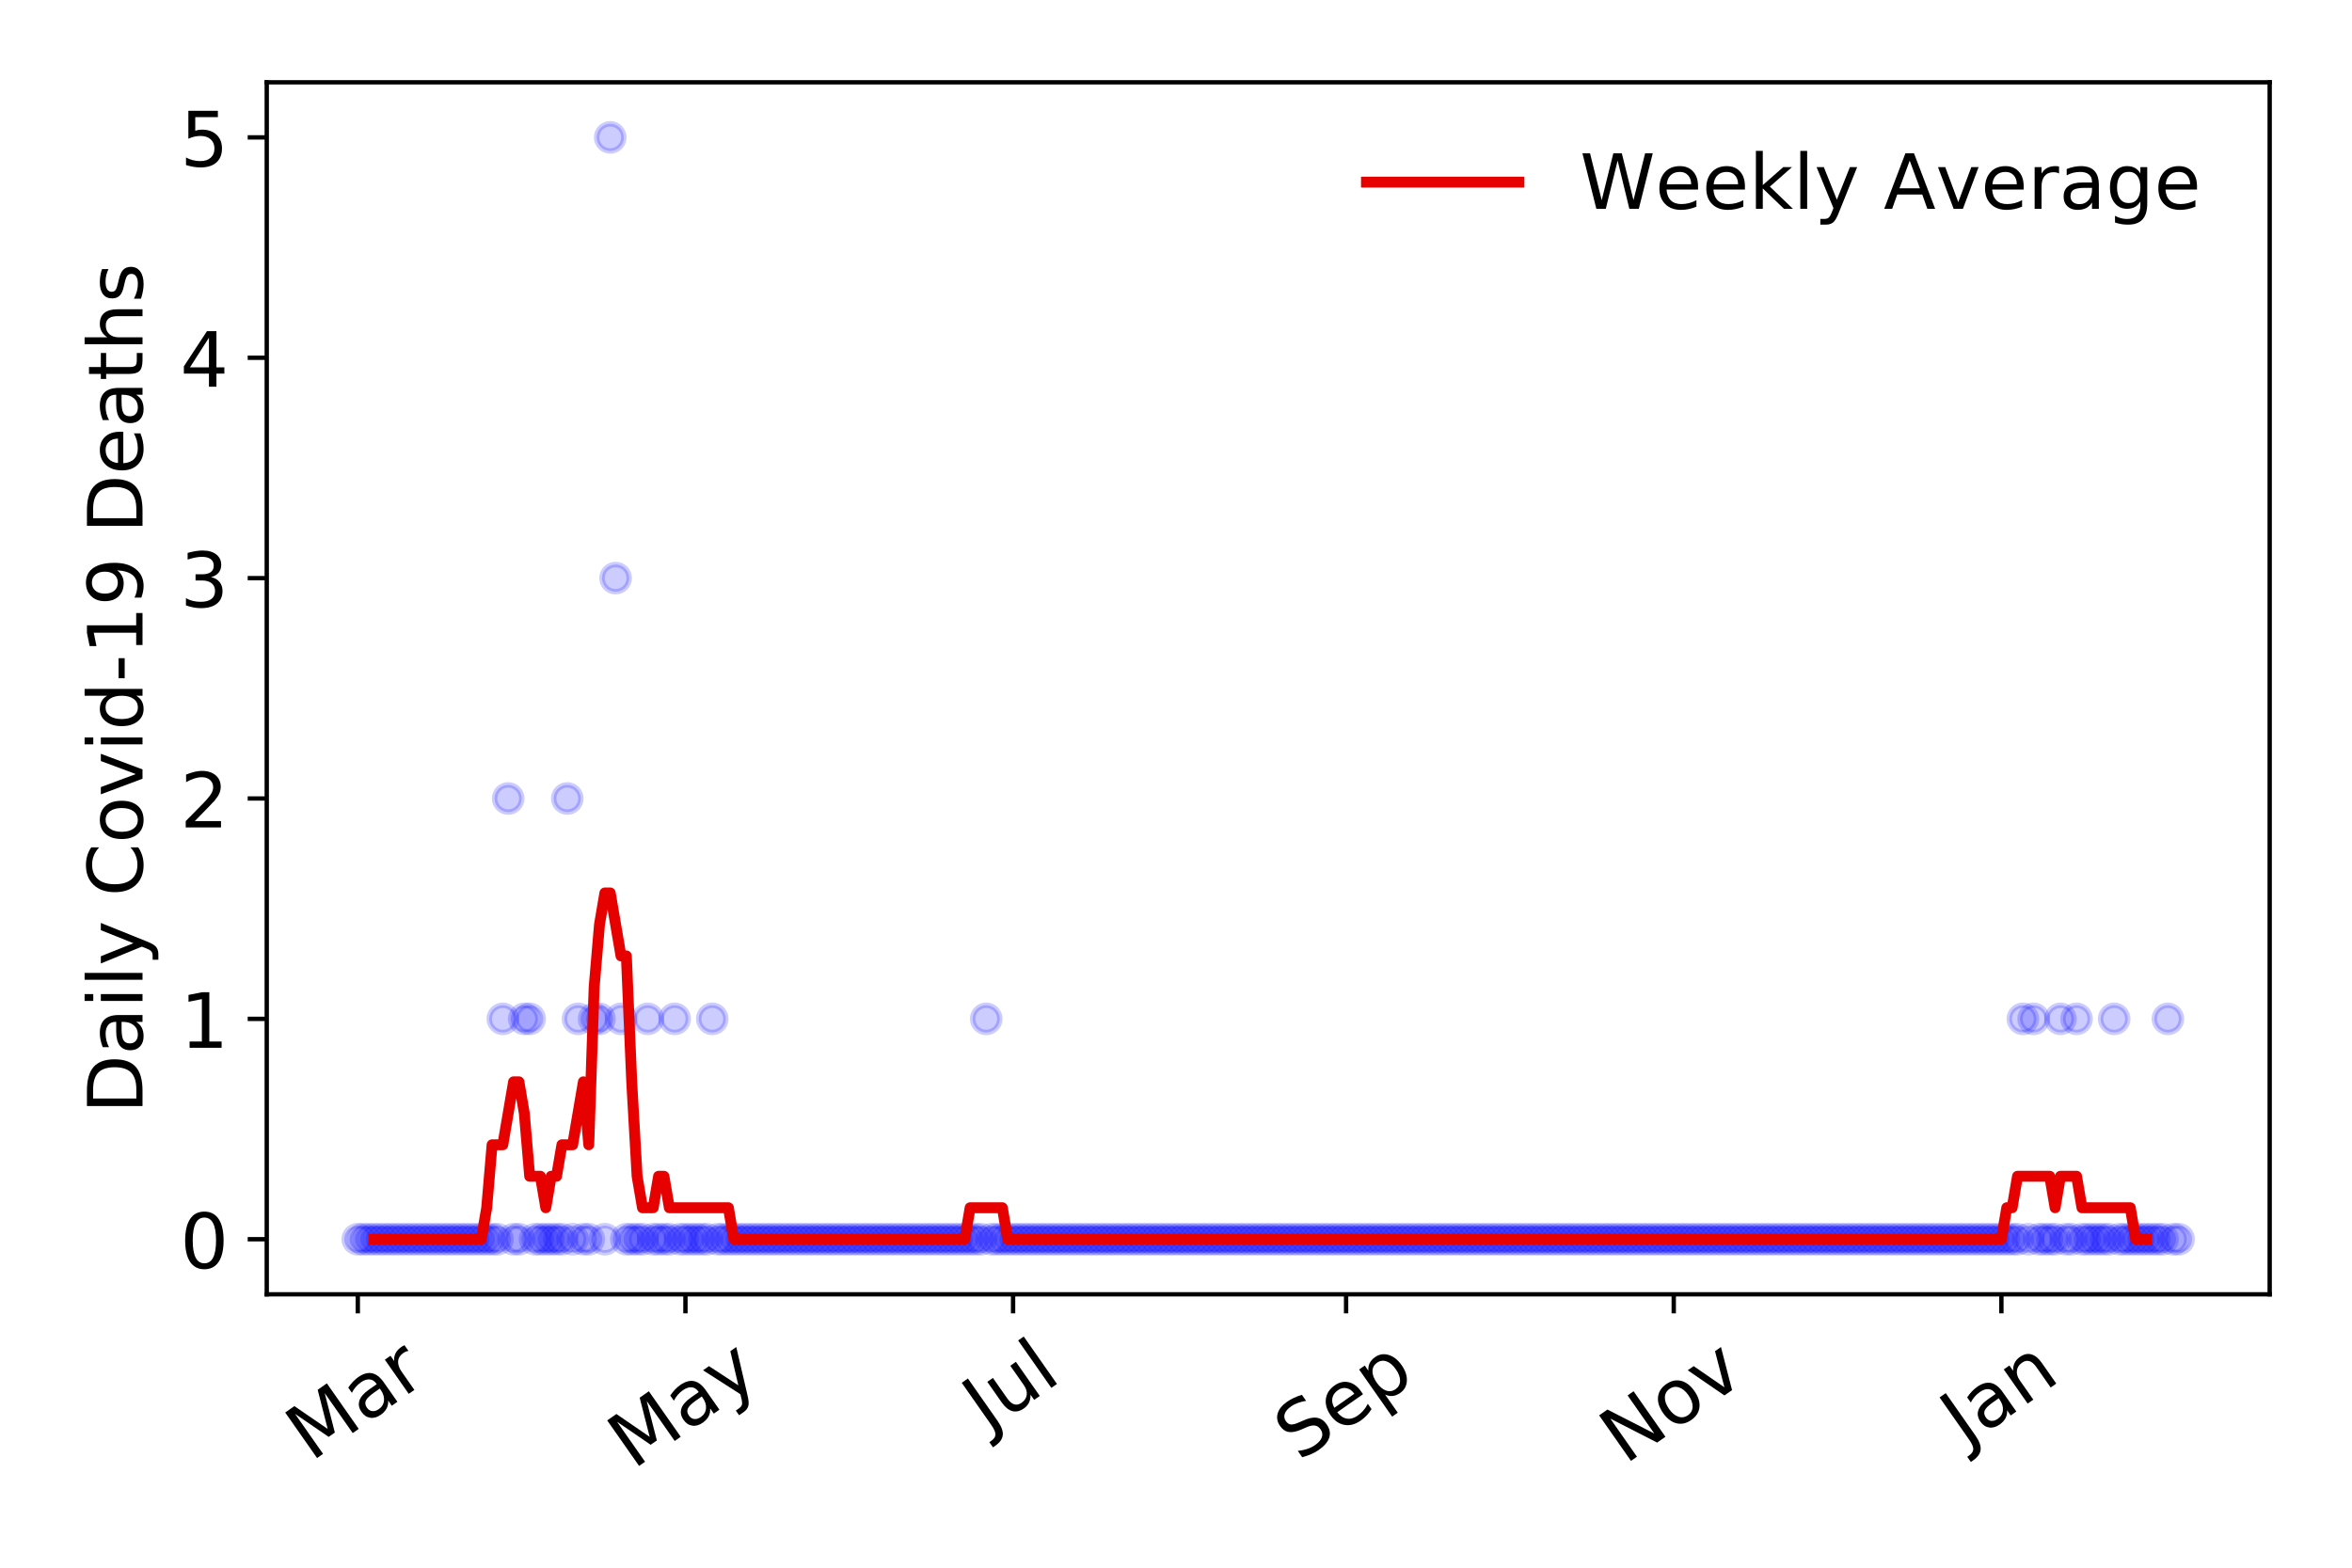 <?xml version="1.0" encoding="utf-8" standalone="no"?>
<!DOCTYPE svg PUBLIC "-//W3C//DTD SVG 1.1//EN"
  "http://www.w3.org/Graphics/SVG/1.1/DTD/svg11.dtd">
<!-- Created with matplotlib (https://matplotlib.org/) -->
<svg height="288pt" version="1.1" viewBox="0 0 432 288" width="432pt" xmlns="http://www.w3.org/2000/svg" xmlns:xlink="http://www.w3.org/1999/xlink">
 <defs>
  <style type="text/css">
*{stroke-linecap:butt;stroke-linejoin:round;}
  </style>
 </defs>
 <g id="figure_1">
  <g id="patch_1">
   <path d="M 0 288 
L 432 288 
L 432 0 
L 0 0 
z
" style="fill:#ffffff;"/>
  </g>
  <g id="axes_1">
   <g id="patch_2">
    <path d="M 48.995 237.778 
L 416.88 237.778 
L 416.88 15.12 
L 48.995 15.12 
z
" style="fill:#ffffff;"/>
   </g>
   <g id="matplotlib.axis_1">
    <g id="xtick_1">
     <g id="line2d_1">
      <defs>
       <path d="M 0 0 
L 0 3.5 
" id="mc9b655833b" style="stroke:#000000;stroke-width:0.8;"/>
      </defs>
      <g>
       <use style="stroke:#000000;stroke-width:0.8;" x="65.717" xlink:href="#mc9b655833b" y="237.778"/>
      </g>
     </g>
     <g id="text_1">
      <!-- Mar -->
      <defs>
       <path d="M 9.812 72.906 
L 24.516 72.906 
L 43.109 23.297 
L 61.812 72.906 
L 76.516 72.906 
L 76.516 0 
L 66.891 0 
L 66.891 64.016 
L 48.094 14.016 
L 38.188 14.016 
L 19.391 64.016 
L 19.391 0 
L 9.812 0 
z
" id="DejaVuSans-77"/>
       <path d="M 34.281 27.484 
Q 23.391 27.484 19.188 25 
Q 14.984 22.516 14.984 16.5 
Q 14.984 11.719 18.141 8.906 
Q 21.297 6.109 26.703 6.109 
Q 34.188 6.109 38.703 11.406 
Q 43.219 16.703 43.219 25.484 
L 43.219 27.484 
z
M 52.203 31.203 
L 52.203 0 
L 43.219 0 
L 43.219 8.297 
Q 40.141 3.328 35.547 0.953 
Q 30.953 -1.422 24.312 -1.422 
Q 15.922 -1.422 10.953 3.297 
Q 6 8.016 6 15.922 
Q 6 25.141 12.172 29.828 
Q 18.359 34.516 30.609 34.516 
L 43.219 34.516 
L 43.219 35.406 
Q 43.219 41.609 39.141 45 
Q 35.062 48.391 27.688 48.391 
Q 23 48.391 18.547 47.266 
Q 14.109 46.141 10.016 43.891 
L 10.016 52.203 
Q 14.938 54.109 19.578 55.047 
Q 24.219 56 28.609 56 
Q 40.484 56 46.344 49.844 
Q 52.203 43.703 52.203 31.203 
z
" id="DejaVuSans-97"/>
       <path d="M 41.109 46.297 
Q 39.594 47.172 37.812 47.578 
Q 36.031 48 33.891 48 
Q 26.266 48 22.188 43.047 
Q 18.109 38.094 18.109 28.812 
L 18.109 0 
L 9.078 0 
L 9.078 54.688 
L 18.109 54.688 
L 18.109 46.188 
Q 20.953 51.172 25.484 53.578 
Q 30.031 56 36.531 56 
Q 37.453 56 38.578 55.875 
Q 39.703 55.766 41.062 55.516 
z
" id="DejaVuSans-114"/>
      </defs>
      <g transform="translate(57.114 268.643)rotate(-35)scale(0.14 -0.14)">
       <use xlink:href="#DejaVuSans-77"/>
       <use x="86.279" xlink:href="#DejaVuSans-97"/>
       <use x="147.559" xlink:href="#DejaVuSans-114"/>
      </g>
     </g>
    </g>
    <g id="xtick_2">
     <g id="line2d_2">
      <g>
       <use style="stroke:#000000;stroke-width:0.8;" x="125.897" xlink:href="#mc9b655833b" y="237.778"/>
      </g>
     </g>
     <g id="text_2">
      <!-- May -->
      <defs>
       <path d="M 32.172 -5.078 
Q 28.375 -14.844 24.75 -17.812 
Q 21.141 -20.797 15.094 -20.797 
L 7.906 -20.797 
L 7.906 -13.281 
L 13.188 -13.281 
Q 16.891 -13.281 18.938 -11.516 
Q 21 -9.766 23.484 -3.219 
L 25.094 0.875 
L 2.984 54.688 
L 12.5 54.688 
L 29.594 11.922 
L 46.688 54.688 
L 56.203 54.688 
z
" id="DejaVuSans-121"/>
      </defs>
      <g transform="translate(116.257 270.094)rotate(-35)scale(0.14 -0.14)">
       <use xlink:href="#DejaVuSans-77"/>
       <use x="86.279" xlink:href="#DejaVuSans-97"/>
       <use x="147.559" xlink:href="#DejaVuSans-121"/>
      </g>
     </g>
    </g>
    <g id="xtick_3">
     <g id="line2d_3">
      <g>
       <use style="stroke:#000000;stroke-width:0.8;" x="186.076" xlink:href="#mc9b655833b" y="237.778"/>
      </g>
     </g>
     <g id="text_3">
      <!-- Jul -->
      <defs>
       <path d="M 9.812 72.906 
L 19.672 72.906 
L 19.672 5.078 
Q 19.672 -8.109 14.672 -14.062 
Q 9.672 -20.016 -1.422 -20.016 
L -5.172 -20.016 
L -5.172 -11.719 
L -2.094 -11.719 
Q 4.438 -11.719 7.125 -8.047 
Q 9.812 -4.391 9.812 5.078 
z
" id="DejaVuSans-74"/>
       <path d="M 8.5 21.578 
L 8.5 54.688 
L 17.484 54.688 
L 17.484 21.922 
Q 17.484 14.156 20.5 10.266 
Q 23.531 6.391 29.594 6.391 
Q 36.859 6.391 41.078 11.031 
Q 45.312 15.672 45.312 23.688 
L 45.312 54.688 
L 54.297 54.688 
L 54.297 0 
L 45.312 0 
L 45.312 8.406 
Q 42.047 3.422 37.719 1 
Q 33.406 -1.422 27.688 -1.422 
Q 18.266 -1.422 13.375 4.438 
Q 8.5 10.297 8.5 21.578 
z
M 31.109 56 
z
" id="DejaVuSans-117"/>
       <path d="M 9.422 75.984 
L 18.406 75.984 
L 18.406 0 
L 9.422 0 
z
" id="DejaVuSans-108"/>
      </defs>
      <g transform="translate(181.374 263.181)rotate(-35)scale(0.14 -0.14)">
       <use xlink:href="#DejaVuSans-74"/>
       <use x="29.492" xlink:href="#DejaVuSans-117"/>
       <use x="92.871" xlink:href="#DejaVuSans-108"/>
      </g>
     </g>
    </g>
    <g id="xtick_4">
     <g id="line2d_4">
      <g>
       <use style="stroke:#000000;stroke-width:0.8;" x="247.242" xlink:href="#mc9b655833b" y="237.778"/>
      </g>
     </g>
     <g id="text_4">
      <!-- Sep -->
      <defs>
       <path d="M 53.516 70.516 
L 53.516 60.891 
Q 47.906 63.578 42.922 64.891 
Q 37.938 66.219 33.297 66.219 
Q 25.25 66.219 20.875 63.094 
Q 16.5 59.969 16.5 54.203 
Q 16.5 49.359 19.406 46.891 
Q 22.312 44.438 30.422 42.922 
L 36.375 41.703 
Q 47.406 39.594 52.656 34.297 
Q 57.906 29 57.906 20.125 
Q 57.906 9.516 50.797 4.047 
Q 43.703 -1.422 29.984 -1.422 
Q 24.812 -1.422 18.969 -0.25 
Q 13.141 0.922 6.891 3.219 
L 6.891 13.375 
Q 12.891 10.016 18.656 8.297 
Q 24.422 6.594 29.984 6.594 
Q 38.422 6.594 43.016 9.906 
Q 47.609 13.234 47.609 19.391 
Q 47.609 24.75 44.312 27.781 
Q 41.016 30.812 33.5 32.328 
L 27.484 33.5 
Q 16.453 35.688 11.516 40.375 
Q 6.594 45.062 6.594 53.422 
Q 6.594 63.094 13.406 68.656 
Q 20.219 74.219 32.172 74.219 
Q 37.312 74.219 42.625 73.281 
Q 47.953 72.359 53.516 70.516 
z
" id="DejaVuSans-83"/>
       <path d="M 56.203 29.594 
L 56.203 25.203 
L 14.891 25.203 
Q 15.484 15.922 20.484 11.062 
Q 25.484 6.203 34.422 6.203 
Q 39.594 6.203 44.453 7.469 
Q 49.312 8.734 54.109 11.281 
L 54.109 2.781 
Q 49.266 0.734 44.188 -0.344 
Q 39.109 -1.422 33.891 -1.422 
Q 20.797 -1.422 13.156 6.188 
Q 5.516 13.812 5.516 26.812 
Q 5.516 40.234 12.766 48.109 
Q 20.016 56 32.328 56 
Q 43.359 56 49.781 48.891 
Q 56.203 41.797 56.203 29.594 
z
M 47.219 32.234 
Q 47.125 39.594 43.094 43.984 
Q 39.062 48.391 32.422 48.391 
Q 24.906 48.391 20.391 44.141 
Q 15.875 39.891 15.188 32.172 
z
" id="DejaVuSans-101"/>
       <path d="M 18.109 8.203 
L 18.109 -20.797 
L 9.078 -20.797 
L 9.078 54.688 
L 18.109 54.688 
L 18.109 46.391 
Q 20.953 51.266 25.266 53.625 
Q 29.594 56 35.594 56 
Q 45.562 56 51.781 48.094 
Q 58.016 40.188 58.016 27.297 
Q 58.016 14.406 51.781 6.484 
Q 45.562 -1.422 35.594 -1.422 
Q 29.594 -1.422 25.266 0.953 
Q 20.953 3.328 18.109 8.203 
z
M 48.688 27.297 
Q 48.688 37.203 44.609 42.844 
Q 40.531 48.484 33.406 48.484 
Q 26.266 48.484 22.188 42.844 
Q 18.109 37.203 18.109 27.297 
Q 18.109 17.391 22.188 11.75 
Q 26.266 6.109 33.406 6.109 
Q 40.531 6.109 44.609 11.75 
Q 48.688 17.391 48.688 27.297 
z
" id="DejaVuSans-112"/>
      </defs>
      <g transform="translate(238.65 268.629)rotate(-35)scale(0.14 -0.14)">
       <use xlink:href="#DejaVuSans-83"/>
       <use x="63.477" xlink:href="#DejaVuSans-101"/>
       <use x="125" xlink:href="#DejaVuSans-112"/>
      </g>
     </g>
    </g>
    <g id="xtick_5">
     <g id="line2d_5">
      <g>
       <use style="stroke:#000000;stroke-width:0.8;" x="307.422" xlink:href="#mc9b655833b" y="237.778"/>
      </g>
     </g>
     <g id="text_5">
      <!-- Nov -->
      <defs>
       <path d="M 9.812 72.906 
L 23.094 72.906 
L 55.422 11.922 
L 55.422 72.906 
L 64.984 72.906 
L 64.984 0 
L 51.703 0 
L 19.391 60.984 
L 19.391 0 
L 9.812 0 
z
" id="DejaVuSans-78"/>
       <path d="M 30.609 48.391 
Q 23.391 48.391 19.188 42.75 
Q 14.984 37.109 14.984 27.297 
Q 14.984 17.484 19.156 11.844 
Q 23.344 6.203 30.609 6.203 
Q 37.797 6.203 41.984 11.859 
Q 46.188 17.531 46.188 27.297 
Q 46.188 37.016 41.984 42.703 
Q 37.797 48.391 30.609 48.391 
z
M 30.609 56 
Q 42.328 56 49.016 48.375 
Q 55.719 40.766 55.719 27.297 
Q 55.719 13.875 49.016 6.219 
Q 42.328 -1.422 30.609 -1.422 
Q 18.844 -1.422 12.172 6.219 
Q 5.516 13.875 5.516 27.297 
Q 5.516 40.766 12.172 48.375 
Q 18.844 56 30.609 56 
z
" id="DejaVuSans-111"/>
       <path d="M 2.984 54.688 
L 12.5 54.688 
L 29.594 8.797 
L 46.688 54.688 
L 56.203 54.688 
L 35.688 0 
L 23.484 0 
z
" id="DejaVuSans-118"/>
      </defs>
      <g transform="translate(298.446 269.166)rotate(-35)scale(0.14 -0.14)">
       <use xlink:href="#DejaVuSans-78"/>
       <use x="74.805" xlink:href="#DejaVuSans-111"/>
       <use x="135.986" xlink:href="#DejaVuSans-118"/>
      </g>
     </g>
    </g>
    <g id="xtick_6">
     <g id="line2d_6">
      <g>
       <use style="stroke:#000000;stroke-width:0.8;" x="367.602" xlink:href="#mc9b655833b" y="237.778"/>
      </g>
     </g>
     <g id="text_6">
      <!-- Jan -->
      <defs>
       <path d="M 54.891 33.016 
L 54.891 0 
L 45.906 0 
L 45.906 32.719 
Q 45.906 40.484 42.875 44.328 
Q 39.844 48.188 33.797 48.188 
Q 26.516 48.188 22.312 43.547 
Q 18.109 38.922 18.109 30.906 
L 18.109 0 
L 9.078 0 
L 9.078 54.688 
L 18.109 54.688 
L 18.109 46.188 
Q 21.344 51.125 25.703 53.562 
Q 30.078 56 35.797 56 
Q 45.219 56 50.047 50.172 
Q 54.891 44.344 54.891 33.016 
z
" id="DejaVuSans-110"/>
      </defs>
      <g transform="translate(360.978 265.871)rotate(-35)scale(0.14 -0.14)">
       <use xlink:href="#DejaVuSans-74"/>
       <use x="29.492" xlink:href="#DejaVuSans-97"/>
       <use x="90.771" xlink:href="#DejaVuSans-110"/>
      </g>
     </g>
    </g>
   </g>
   <g id="matplotlib.axis_2">
    <g id="ytick_1">
     <g id="line2d_7">
      <defs>
       <path d="M 0 0 
L -3.5 0 
" id="m4c51ce724d" style="stroke:#000000;stroke-width:0.8;"/>
      </defs>
      <g>
       <use style="stroke:#000000;stroke-width:0.8;" x="48.995" xlink:href="#m4c51ce724d" y="227.657"/>
      </g>
     </g>
     <g id="text_7">
      <!-- 0 -->
      <defs>
       <path d="M 31.781 66.406 
Q 24.172 66.406 20.328 58.906 
Q 16.5 51.422 16.5 36.375 
Q 16.5 21.391 20.328 13.891 
Q 24.172 6.391 31.781 6.391 
Q 39.453 6.391 43.281 13.891 
Q 47.125 21.391 47.125 36.375 
Q 47.125 51.422 43.281 58.906 
Q 39.453 66.406 31.781 66.406 
z
M 31.781 74.219 
Q 44.047 74.219 50.516 64.516 
Q 56.984 54.828 56.984 36.375 
Q 56.984 17.969 50.516 8.266 
Q 44.047 -1.422 31.781 -1.422 
Q 19.531 -1.422 13.062 8.266 
Q 6.594 17.969 6.594 36.375 
Q 6.594 54.828 13.062 64.516 
Q 19.531 74.219 31.781 74.219 
z
" id="DejaVuSans-48"/>
      </defs>
      <g transform="translate(33.087 232.976)scale(0.14 -0.14)">
       <use xlink:href="#DejaVuSans-48"/>
      </g>
     </g>
    </g>
    <g id="ytick_2">
     <g id="line2d_8">
      <g>
       <use style="stroke:#000000;stroke-width:0.8;" x="48.995" xlink:href="#m4c51ce724d" y="187.174"/>
      </g>
     </g>
     <g id="text_8">
      <!-- 1 -->
      <defs>
       <path d="M 12.406 8.297 
L 28.516 8.297 
L 28.516 63.922 
L 10.984 60.406 
L 10.984 69.391 
L 28.422 72.906 
L 38.281 72.906 
L 38.281 8.297 
L 54.391 8.297 
L 54.391 0 
L 12.406 0 
z
" id="DejaVuSans-49"/>
      </defs>
      <g transform="translate(33.087 192.493)scale(0.14 -0.14)">
       <use xlink:href="#DejaVuSans-49"/>
      </g>
     </g>
    </g>
    <g id="ytick_3">
     <g id="line2d_9">
      <g>
       <use style="stroke:#000000;stroke-width:0.8;" x="48.995" xlink:href="#m4c51ce724d" y="146.691"/>
      </g>
     </g>
     <g id="text_9">
      <!-- 2 -->
      <defs>
       <path d="M 19.188 8.297 
L 53.609 8.297 
L 53.609 0 
L 7.328 0 
L 7.328 8.297 
Q 12.938 14.109 22.625 23.891 
Q 32.328 33.688 34.812 36.531 
Q 39.547 41.844 41.422 45.531 
Q 43.312 49.219 43.312 52.781 
Q 43.312 58.594 39.234 62.25 
Q 35.156 65.922 28.609 65.922 
Q 23.969 65.922 18.812 64.312 
Q 13.672 62.703 7.812 59.422 
L 7.812 69.391 
Q 13.766 71.781 18.938 73 
Q 24.125 74.219 28.422 74.219 
Q 39.75 74.219 46.484 68.547 
Q 53.219 62.891 53.219 53.422 
Q 53.219 48.922 51.531 44.891 
Q 49.859 40.875 45.406 35.406 
Q 44.188 33.984 37.641 27.219 
Q 31.109 20.453 19.188 8.297 
z
" id="DejaVuSans-50"/>
      </defs>
      <g transform="translate(33.087 152.01)scale(0.14 -0.14)">
       <use xlink:href="#DejaVuSans-50"/>
      </g>
     </g>
    </g>
    <g id="ytick_4">
     <g id="line2d_10">
      <g>
       <use style="stroke:#000000;stroke-width:0.8;" x="48.995" xlink:href="#m4c51ce724d" y="106.207"/>
      </g>
     </g>
     <g id="text_10">
      <!-- 3 -->
      <defs>
       <path d="M 40.578 39.312 
Q 47.656 37.797 51.625 33 
Q 55.609 28.219 55.609 21.188 
Q 55.609 10.406 48.188 4.484 
Q 40.766 -1.422 27.094 -1.422 
Q 22.516 -1.422 17.656 -0.516 
Q 12.797 0.391 7.625 2.203 
L 7.625 11.719 
Q 11.719 9.328 16.594 8.109 
Q 21.484 6.891 26.812 6.891 
Q 36.078 6.891 40.938 10.547 
Q 45.797 14.203 45.797 21.188 
Q 45.797 27.641 41.281 31.266 
Q 36.766 34.906 28.719 34.906 
L 20.219 34.906 
L 20.219 43.016 
L 29.109 43.016 
Q 36.375 43.016 40.234 45.922 
Q 44.094 48.828 44.094 54.297 
Q 44.094 59.906 40.109 62.906 
Q 36.141 65.922 28.719 65.922 
Q 24.656 65.922 20.016 65.031 
Q 15.375 64.156 9.812 62.312 
L 9.812 71.094 
Q 15.438 72.656 20.344 73.438 
Q 25.25 74.219 29.594 74.219 
Q 40.828 74.219 47.359 69.109 
Q 53.906 64.016 53.906 55.328 
Q 53.906 49.266 50.438 45.094 
Q 46.969 40.922 40.578 39.312 
z
" id="DejaVuSans-51"/>
      </defs>
      <g transform="translate(33.087 111.526)scale(0.14 -0.14)">
       <use xlink:href="#DejaVuSans-51"/>
      </g>
     </g>
    </g>
    <g id="ytick_5">
     <g id="line2d_11">
      <g>
       <use style="stroke:#000000;stroke-width:0.8;" x="48.995" xlink:href="#m4c51ce724d" y="65.724"/>
      </g>
     </g>
     <g id="text_11">
      <!-- 4 -->
      <defs>
       <path d="M 37.797 64.312 
L 12.891 25.391 
L 37.797 25.391 
z
M 35.203 72.906 
L 47.609 72.906 
L 47.609 25.391 
L 58.016 25.391 
L 58.016 17.188 
L 47.609 17.188 
L 47.609 0 
L 37.797 0 
L 37.797 17.188 
L 4.891 17.188 
L 4.891 26.703 
z
" id="DejaVuSans-52"/>
      </defs>
      <g transform="translate(33.087 71.043)scale(0.14 -0.14)">
       <use xlink:href="#DejaVuSans-52"/>
      </g>
     </g>
    </g>
    <g id="ytick_6">
     <g id="line2d_12">
      <g>
       <use style="stroke:#000000;stroke-width:0.8;" x="48.995" xlink:href="#m4c51ce724d" y="25.241"/>
      </g>
     </g>
     <g id="text_12">
      <!-- 5 -->
      <defs>
       <path d="M 10.797 72.906 
L 49.516 72.906 
L 49.516 64.594 
L 19.828 64.594 
L 19.828 46.734 
Q 21.969 47.469 24.109 47.828 
Q 26.266 48.188 28.422 48.188 
Q 40.625 48.188 47.75 41.5 
Q 54.891 34.812 54.891 23.391 
Q 54.891 11.625 47.562 5.094 
Q 40.234 -1.422 26.906 -1.422 
Q 22.312 -1.422 17.547 -0.641 
Q 12.797 0.141 7.719 1.703 
L 7.719 11.625 
Q 12.109 9.234 16.797 8.062 
Q 21.484 6.891 26.703 6.891 
Q 35.156 6.891 40.078 11.328 
Q 45.016 15.766 45.016 23.391 
Q 45.016 31 40.078 35.438 
Q 35.156 39.891 26.703 39.891 
Q 22.75 39.891 18.812 39.016 
Q 14.891 38.141 10.797 36.281 
z
" id="DejaVuSans-53"/>
      </defs>
      <g transform="translate(33.087 30.56)scale(0.14 -0.14)">
       <use xlink:href="#DejaVuSans-53"/>
      </g>
     </g>
    </g>
    <g id="text_13">
     <!-- Daily Covid-19 Deaths -->
     <defs>
      <path d="M 19.672 64.797 
L 19.672 8.109 
L 31.594 8.109 
Q 46.688 8.109 53.688 14.938 
Q 60.688 21.781 60.688 36.531 
Q 60.688 51.172 53.688 57.984 
Q 46.688 64.797 31.594 64.797 
z
M 9.812 72.906 
L 30.078 72.906 
Q 51.266 72.906 61.172 64.094 
Q 71.094 55.281 71.094 36.531 
Q 71.094 17.672 61.125 8.828 
Q 51.172 0 30.078 0 
L 9.812 0 
z
" id="DejaVuSans-68"/>
      <path d="M 9.422 54.688 
L 18.406 54.688 
L 18.406 0 
L 9.422 0 
z
M 9.422 75.984 
L 18.406 75.984 
L 18.406 64.594 
L 9.422 64.594 
z
" id="DejaVuSans-105"/>
      <path id="DejaVuSans-32"/>
      <path d="M 64.406 67.281 
L 64.406 56.891 
Q 59.422 61.531 53.781 63.812 
Q 48.141 66.109 41.797 66.109 
Q 29.297 66.109 22.656 58.469 
Q 16.016 50.828 16.016 36.375 
Q 16.016 21.969 22.656 14.328 
Q 29.297 6.688 41.797 6.688 
Q 48.141 6.688 53.781 8.984 
Q 59.422 11.281 64.406 15.922 
L 64.406 5.609 
Q 59.234 2.094 53.438 0.328 
Q 47.656 -1.422 41.219 -1.422 
Q 24.656 -1.422 15.125 8.703 
Q 5.609 18.844 5.609 36.375 
Q 5.609 53.953 15.125 64.078 
Q 24.656 74.219 41.219 74.219 
Q 47.75 74.219 53.531 72.484 
Q 59.328 70.75 64.406 67.281 
z
" id="DejaVuSans-67"/>
      <path d="M 45.406 46.391 
L 45.406 75.984 
L 54.391 75.984 
L 54.391 0 
L 45.406 0 
L 45.406 8.203 
Q 42.578 3.328 38.25 0.953 
Q 33.938 -1.422 27.875 -1.422 
Q 17.969 -1.422 11.734 6.484 
Q 5.516 14.406 5.516 27.297 
Q 5.516 40.188 11.734 48.094 
Q 17.969 56 27.875 56 
Q 33.938 56 38.25 53.625 
Q 42.578 51.266 45.406 46.391 
z
M 14.797 27.297 
Q 14.797 17.391 18.875 11.75 
Q 22.953 6.109 30.078 6.109 
Q 37.203 6.109 41.297 11.75 
Q 45.406 17.391 45.406 27.297 
Q 45.406 37.203 41.297 42.844 
Q 37.203 48.484 30.078 48.484 
Q 22.953 48.484 18.875 42.844 
Q 14.797 37.203 14.797 27.297 
z
" id="DejaVuSans-100"/>
      <path d="M 4.891 31.391 
L 31.203 31.391 
L 31.203 23.391 
L 4.891 23.391 
z
" id="DejaVuSans-45"/>
      <path d="M 10.984 1.516 
L 10.984 10.5 
Q 14.703 8.734 18.5 7.812 
Q 22.312 6.891 25.984 6.891 
Q 35.75 6.891 40.891 13.453 
Q 46.047 20.016 46.781 33.406 
Q 43.953 29.203 39.594 26.953 
Q 35.25 24.703 29.984 24.703 
Q 19.047 24.703 12.672 31.312 
Q 6.297 37.938 6.297 49.422 
Q 6.297 60.641 12.938 67.422 
Q 19.578 74.219 30.609 74.219 
Q 43.266 74.219 49.922 64.516 
Q 56.594 54.828 56.594 36.375 
Q 56.594 19.141 48.406 8.859 
Q 40.234 -1.422 26.422 -1.422 
Q 22.703 -1.422 18.891 -0.688 
Q 15.094 0.047 10.984 1.516 
z
M 30.609 32.422 
Q 37.25 32.422 41.125 36.953 
Q 45.016 41.5 45.016 49.422 
Q 45.016 57.281 41.125 61.844 
Q 37.25 66.406 30.609 66.406 
Q 23.969 66.406 20.094 61.844 
Q 16.219 57.281 16.219 49.422 
Q 16.219 41.5 20.094 36.953 
Q 23.969 32.422 30.609 32.422 
z
" id="DejaVuSans-57"/>
      <path d="M 18.312 70.219 
L 18.312 54.688 
L 36.812 54.688 
L 36.812 47.703 
L 18.312 47.703 
L 18.312 18.016 
Q 18.312 11.328 20.141 9.422 
Q 21.969 7.516 27.594 7.516 
L 36.812 7.516 
L 36.812 0 
L 27.594 0 
Q 17.188 0 13.234 3.875 
Q 9.281 7.766 9.281 18.016 
L 9.281 47.703 
L 2.688 47.703 
L 2.688 54.688 
L 9.281 54.688 
L 9.281 70.219 
z
" id="DejaVuSans-116"/>
      <path d="M 54.891 33.016 
L 54.891 0 
L 45.906 0 
L 45.906 32.719 
Q 45.906 40.484 42.875 44.328 
Q 39.844 48.188 33.797 48.188 
Q 26.516 48.188 22.312 43.547 
Q 18.109 38.922 18.109 30.906 
L 18.109 0 
L 9.078 0 
L 9.078 75.984 
L 18.109 75.984 
L 18.109 46.188 
Q 21.344 51.125 25.703 53.562 
Q 30.078 56 35.797 56 
Q 45.219 56 50.047 50.172 
Q 54.891 44.344 54.891 33.016 
z
" id="DejaVuSans-104"/>
      <path d="M 44.281 53.078 
L 44.281 44.578 
Q 40.484 46.531 36.375 47.5 
Q 32.281 48.484 27.875 48.484 
Q 21.188 48.484 17.844 46.438 
Q 14.5 44.391 14.5 40.281 
Q 14.5 37.156 16.891 35.375 
Q 19.281 33.594 26.516 31.984 
L 29.594 31.297 
Q 39.156 29.25 43.188 25.516 
Q 47.219 21.781 47.219 15.094 
Q 47.219 7.469 41.188 3.016 
Q 35.156 -1.422 24.609 -1.422 
Q 20.219 -1.422 15.453 -0.562 
Q 10.688 0.297 5.422 2 
L 5.422 11.281 
Q 10.406 8.688 15.234 7.391 
Q 20.062 6.109 24.812 6.109 
Q 31.156 6.109 34.562 8.281 
Q 37.984 10.453 37.984 14.406 
Q 37.984 18.062 35.516 20.016 
Q 33.062 21.969 24.703 23.781 
L 21.578 24.516 
Q 13.234 26.266 9.516 29.906 
Q 5.812 33.547 5.812 39.891 
Q 5.812 47.609 11.281 51.797 
Q 16.75 56 26.812 56 
Q 31.781 56 36.172 55.266 
Q 40.578 54.547 44.281 53.078 
z
" id="DejaVuSans-115"/>
     </defs>
     <g transform="translate(26.176 204.56)rotate(-90)scale(0.14 -0.14)">
      <use xlink:href="#DejaVuSans-68"/>
      <use x="77.002" xlink:href="#DejaVuSans-97"/>
      <use x="138.281" xlink:href="#DejaVuSans-105"/>
      <use x="166.064" xlink:href="#DejaVuSans-108"/>
      <use x="193.848" xlink:href="#DejaVuSans-121"/>
      <use x="253.027" xlink:href="#DejaVuSans-32"/>
      <use x="284.814" xlink:href="#DejaVuSans-67"/>
      <use x="354.639" xlink:href="#DejaVuSans-111"/>
      <use x="415.82" xlink:href="#DejaVuSans-118"/>
      <use x="475" xlink:href="#DejaVuSans-105"/>
      <use x="502.783" xlink:href="#DejaVuSans-100"/>
      <use x="566.26" xlink:href="#DejaVuSans-45"/>
      <use x="602.344" xlink:href="#DejaVuSans-49"/>
      <use x="665.967" xlink:href="#DejaVuSans-57"/>
      <use x="729.59" xlink:href="#DejaVuSans-32"/>
      <use x="761.377" xlink:href="#DejaVuSans-68"/>
      <use x="838.379" xlink:href="#DejaVuSans-101"/>
      <use x="899.902" xlink:href="#DejaVuSans-97"/>
      <use x="961.182" xlink:href="#DejaVuSans-116"/>
      <use x="1000.391" xlink:href="#DejaVuSans-104"/>
      <use x="1063.77" xlink:href="#DejaVuSans-115"/>
     </g>
    </g>
   </g>
   <g id="line2d_13">
    <defs>
     <path d="M 0 2.5 
C 0.663 2.5 1.299 2.237 1.768 1.768 
C 2.237 1.299 2.5 0.663 2.5 0 
C 2.5 -0.663 2.237 -1.299 1.768 -1.768 
C 1.299 -2.237 0.663 -2.5 0 -2.5 
C -0.663 -2.5 -1.299 -2.237 -1.768 -1.768 
C -2.237 -1.299 -2.5 -0.663 -2.5 0 
C -2.5 0.663 -2.237 1.299 -1.768 1.768 
C -1.299 2.237 -0.663 2.5 0 2.5 
z
" id="m4eeced049f" style="stroke:#0000ff;stroke-opacity:0.2;"/>
    </defs>
    <g clip-path="url(#pce55bc7155)">
     <use style="fill:#0000ff;fill-opacity:0.2;stroke:#0000ff;stroke-opacity:0.2;" x="65.717" xlink:href="#m4eeced049f" y="227.657"/>
     <use style="fill:#0000ff;fill-opacity:0.2;stroke:#0000ff;stroke-opacity:0.2;" x="66.704" xlink:href="#m4eeced049f" y="227.657"/>
     <use style="fill:#0000ff;fill-opacity:0.2;stroke:#0000ff;stroke-opacity:0.2;" x="67.69" xlink:href="#m4eeced049f" y="227.657"/>
     <use style="fill:#0000ff;fill-opacity:0.2;stroke:#0000ff;stroke-opacity:0.2;" x="68.677" xlink:href="#m4eeced049f" y="227.657"/>
     <use style="fill:#0000ff;fill-opacity:0.2;stroke:#0000ff;stroke-opacity:0.2;" x="69.663" xlink:href="#m4eeced049f" y="227.657"/>
     <use style="fill:#0000ff;fill-opacity:0.2;stroke:#0000ff;stroke-opacity:0.2;" x="70.65" xlink:href="#m4eeced049f" y="227.657"/>
     <use style="fill:#0000ff;fill-opacity:0.2;stroke:#0000ff;stroke-opacity:0.2;" x="71.636" xlink:href="#m4eeced049f" y="227.657"/>
     <use style="fill:#0000ff;fill-opacity:0.2;stroke:#0000ff;stroke-opacity:0.2;" x="72.623" xlink:href="#m4eeced049f" y="227.657"/>
     <use style="fill:#0000ff;fill-opacity:0.2;stroke:#0000ff;stroke-opacity:0.2;" x="73.609" xlink:href="#m4eeced049f" y="227.657"/>
     <use style="fill:#0000ff;fill-opacity:0.2;stroke:#0000ff;stroke-opacity:0.2;" x="74.596" xlink:href="#m4eeced049f" y="227.657"/>
     <use style="fill:#0000ff;fill-opacity:0.2;stroke:#0000ff;stroke-opacity:0.2;" x="75.583" xlink:href="#m4eeced049f" y="227.657"/>
     <use style="fill:#0000ff;fill-opacity:0.2;stroke:#0000ff;stroke-opacity:0.2;" x="76.569" xlink:href="#m4eeced049f" y="227.657"/>
     <use style="fill:#0000ff;fill-opacity:0.2;stroke:#0000ff;stroke-opacity:0.2;" x="77.556" xlink:href="#m4eeced049f" y="227.657"/>
     <use style="fill:#0000ff;fill-opacity:0.2;stroke:#0000ff;stroke-opacity:0.2;" x="78.542" xlink:href="#m4eeced049f" y="227.657"/>
     <use style="fill:#0000ff;fill-opacity:0.2;stroke:#0000ff;stroke-opacity:0.2;" x="79.529" xlink:href="#m4eeced049f" y="227.657"/>
     <use style="fill:#0000ff;fill-opacity:0.2;stroke:#0000ff;stroke-opacity:0.2;" x="80.515" xlink:href="#m4eeced049f" y="227.657"/>
     <use style="fill:#0000ff;fill-opacity:0.2;stroke:#0000ff;stroke-opacity:0.2;" x="81.502" xlink:href="#m4eeced049f" y="227.657"/>
     <use style="fill:#0000ff;fill-opacity:0.2;stroke:#0000ff;stroke-opacity:0.2;" x="82.488" xlink:href="#m4eeced049f" y="227.657"/>
     <use style="fill:#0000ff;fill-opacity:0.2;stroke:#0000ff;stroke-opacity:0.2;" x="83.475" xlink:href="#m4eeced049f" y="227.657"/>
     <use style="fill:#0000ff;fill-opacity:0.2;stroke:#0000ff;stroke-opacity:0.2;" x="84.462" xlink:href="#m4eeced049f" y="227.657"/>
     <use style="fill:#0000ff;fill-opacity:0.2;stroke:#0000ff;stroke-opacity:0.2;" x="85.448" xlink:href="#m4eeced049f" y="227.657"/>
     <use style="fill:#0000ff;fill-opacity:0.2;stroke:#0000ff;stroke-opacity:0.2;" x="86.435" xlink:href="#m4eeced049f" y="227.657"/>
     <use style="fill:#0000ff;fill-opacity:0.2;stroke:#0000ff;stroke-opacity:0.2;" x="87.421" xlink:href="#m4eeced049f" y="227.657"/>
     <use style="fill:#0000ff;fill-opacity:0.2;stroke:#0000ff;stroke-opacity:0.2;" x="88.408" xlink:href="#m4eeced049f" y="227.657"/>
     <use style="fill:#0000ff;fill-opacity:0.2;stroke:#0000ff;stroke-opacity:0.2;" x="89.394" xlink:href="#m4eeced049f" y="227.657"/>
     <use style="fill:#0000ff;fill-opacity:0.2;stroke:#0000ff;stroke-opacity:0.2;" x="90.381" xlink:href="#m4eeced049f" y="227.657"/>
     <use style="fill:#0000ff;fill-opacity:0.2;stroke:#0000ff;stroke-opacity:0.2;" x="91.367" xlink:href="#m4eeced049f" y="227.657"/>
     <use style="fill:#0000ff;fill-opacity:0.2;stroke:#0000ff;stroke-opacity:0.2;" x="92.354" xlink:href="#m4eeced049f" y="187.174"/>
     <use style="fill:#0000ff;fill-opacity:0.2;stroke:#0000ff;stroke-opacity:0.2;" x="93.34" xlink:href="#m4eeced049f" y="146.691"/>
     <use style="fill:#0000ff;fill-opacity:0.2;stroke:#0000ff;stroke-opacity:0.2;" x="94.327" xlink:href="#m4eeced049f" y="227.657"/>
     <use style="fill:#0000ff;fill-opacity:0.2;stroke:#0000ff;stroke-opacity:0.2;" x="95.314" xlink:href="#m4eeced049f" y="227.657"/>
     <use style="fill:#0000ff;fill-opacity:0.2;stroke:#0000ff;stroke-opacity:0.2;" x="96.3" xlink:href="#m4eeced049f" y="187.174"/>
     <use style="fill:#0000ff;fill-opacity:0.2;stroke:#0000ff;stroke-opacity:0.2;" x="97.287" xlink:href="#m4eeced049f" y="187.174"/>
     <use style="fill:#0000ff;fill-opacity:0.2;stroke:#0000ff;stroke-opacity:0.2;" x="98.273" xlink:href="#m4eeced049f" y="227.657"/>
     <use style="fill:#0000ff;fill-opacity:0.2;stroke:#0000ff;stroke-opacity:0.2;" x="99.26" xlink:href="#m4eeced049f" y="227.657"/>
     <use style="fill:#0000ff;fill-opacity:0.2;stroke:#0000ff;stroke-opacity:0.2;" x="100.246" xlink:href="#m4eeced049f" y="227.657"/>
     <use style="fill:#0000ff;fill-opacity:0.2;stroke:#0000ff;stroke-opacity:0.2;" x="101.233" xlink:href="#m4eeced049f" y="227.657"/>
     <use style="fill:#0000ff;fill-opacity:0.2;stroke:#0000ff;stroke-opacity:0.2;" x="102.219" xlink:href="#m4eeced049f" y="227.657"/>
     <use style="fill:#0000ff;fill-opacity:0.2;stroke:#0000ff;stroke-opacity:0.2;" x="103.206" xlink:href="#m4eeced049f" y="227.657"/>
     <use style="fill:#0000ff;fill-opacity:0.2;stroke:#0000ff;stroke-opacity:0.2;" x="104.193" xlink:href="#m4eeced049f" y="146.691"/>
     <use style="fill:#0000ff;fill-opacity:0.2;stroke:#0000ff;stroke-opacity:0.2;" x="105.179" xlink:href="#m4eeced049f" y="227.657"/>
     <use style="fill:#0000ff;fill-opacity:0.2;stroke:#0000ff;stroke-opacity:0.2;" x="106.166" xlink:href="#m4eeced049f" y="187.174"/>
     <use style="fill:#0000ff;fill-opacity:0.2;stroke:#0000ff;stroke-opacity:0.2;" x="107.152" xlink:href="#m4eeced049f" y="227.657"/>
     <use style="fill:#0000ff;fill-opacity:0.2;stroke:#0000ff;stroke-opacity:0.2;" x="108.139" xlink:href="#m4eeced049f" y="227.657"/>
     <use style="fill:#0000ff;fill-opacity:0.2;stroke:#0000ff;stroke-opacity:0.2;" x="109.125" xlink:href="#m4eeced049f" y="187.174"/>
     <use style="fill:#0000ff;fill-opacity:0.2;stroke:#0000ff;stroke-opacity:0.2;" x="110.112" xlink:href="#m4eeced049f" y="187.174"/>
     <use style="fill:#0000ff;fill-opacity:0.2;stroke:#0000ff;stroke-opacity:0.2;" x="111.098" xlink:href="#m4eeced049f" y="227.657"/>
     <use style="fill:#0000ff;fill-opacity:0.2;stroke:#0000ff;stroke-opacity:0.2;" x="112.085" xlink:href="#m4eeced049f" y="25.241"/>
     <use style="fill:#0000ff;fill-opacity:0.2;stroke:#0000ff;stroke-opacity:0.2;" x="113.072" xlink:href="#m4eeced049f" y="106.207"/>
     <use style="fill:#0000ff;fill-opacity:0.2;stroke:#0000ff;stroke-opacity:0.2;" x="114.058" xlink:href="#m4eeced049f" y="187.174"/>
     <use style="fill:#0000ff;fill-opacity:0.2;stroke:#0000ff;stroke-opacity:0.2;" x="115.045" xlink:href="#m4eeced049f" y="227.657"/>
     <use style="fill:#0000ff;fill-opacity:0.2;stroke:#0000ff;stroke-opacity:0.2;" x="116.031" xlink:href="#m4eeced049f" y="227.657"/>
     <use style="fill:#0000ff;fill-opacity:0.2;stroke:#0000ff;stroke-opacity:0.2;" x="117.018" xlink:href="#m4eeced049f" y="227.657"/>
     <use style="fill:#0000ff;fill-opacity:0.2;stroke:#0000ff;stroke-opacity:0.2;" x="118.004" xlink:href="#m4eeced049f" y="227.657"/>
     <use style="fill:#0000ff;fill-opacity:0.2;stroke:#0000ff;stroke-opacity:0.2;" x="118.991" xlink:href="#m4eeced049f" y="187.174"/>
     <use style="fill:#0000ff;fill-opacity:0.2;stroke:#0000ff;stroke-opacity:0.2;" x="119.977" xlink:href="#m4eeced049f" y="227.657"/>
     <use style="fill:#0000ff;fill-opacity:0.2;stroke:#0000ff;stroke-opacity:0.2;" x="120.964" xlink:href="#m4eeced049f" y="227.657"/>
     <use style="fill:#0000ff;fill-opacity:0.2;stroke:#0000ff;stroke-opacity:0.2;" x="121.95" xlink:href="#m4eeced049f" y="227.657"/>
     <use style="fill:#0000ff;fill-opacity:0.2;stroke:#0000ff;stroke-opacity:0.2;" x="122.937" xlink:href="#m4eeced049f" y="227.657"/>
     <use style="fill:#0000ff;fill-opacity:0.2;stroke:#0000ff;stroke-opacity:0.2;" x="123.924" xlink:href="#m4eeced049f" y="187.174"/>
     <use style="fill:#0000ff;fill-opacity:0.2;stroke:#0000ff;stroke-opacity:0.2;" x="124.91" xlink:href="#m4eeced049f" y="227.657"/>
     <use style="fill:#0000ff;fill-opacity:0.2;stroke:#0000ff;stroke-opacity:0.2;" x="125.897" xlink:href="#m4eeced049f" y="227.657"/>
     <use style="fill:#0000ff;fill-opacity:0.2;stroke:#0000ff;stroke-opacity:0.2;" x="126.883" xlink:href="#m4eeced049f" y="227.657"/>
     <use style="fill:#0000ff;fill-opacity:0.2;stroke:#0000ff;stroke-opacity:0.2;" x="127.87" xlink:href="#m4eeced049f" y="227.657"/>
     <use style="fill:#0000ff;fill-opacity:0.2;stroke:#0000ff;stroke-opacity:0.2;" x="128.856" xlink:href="#m4eeced049f" y="227.657"/>
     <use style="fill:#0000ff;fill-opacity:0.2;stroke:#0000ff;stroke-opacity:0.2;" x="129.843" xlink:href="#m4eeced049f" y="227.657"/>
     <use style="fill:#0000ff;fill-opacity:0.2;stroke:#0000ff;stroke-opacity:0.2;" x="130.829" xlink:href="#m4eeced049f" y="187.174"/>
     <use style="fill:#0000ff;fill-opacity:0.2;stroke:#0000ff;stroke-opacity:0.2;" x="131.816" xlink:href="#m4eeced049f" y="227.657"/>
     <use style="fill:#0000ff;fill-opacity:0.2;stroke:#0000ff;stroke-opacity:0.2;" x="132.803" xlink:href="#m4eeced049f" y="227.657"/>
     <use style="fill:#0000ff;fill-opacity:0.2;stroke:#0000ff;stroke-opacity:0.2;" x="133.789" xlink:href="#m4eeced049f" y="227.657"/>
     <use style="fill:#0000ff;fill-opacity:0.2;stroke:#0000ff;stroke-opacity:0.2;" x="134.776" xlink:href="#m4eeced049f" y="227.657"/>
     <use style="fill:#0000ff;fill-opacity:0.2;stroke:#0000ff;stroke-opacity:0.2;" x="135.762" xlink:href="#m4eeced049f" y="227.657"/>
     <use style="fill:#0000ff;fill-opacity:0.2;stroke:#0000ff;stroke-opacity:0.2;" x="136.749" xlink:href="#m4eeced049f" y="227.657"/>
     <use style="fill:#0000ff;fill-opacity:0.2;stroke:#0000ff;stroke-opacity:0.2;" x="137.735" xlink:href="#m4eeced049f" y="227.657"/>
     <use style="fill:#0000ff;fill-opacity:0.2;stroke:#0000ff;stroke-opacity:0.2;" x="138.722" xlink:href="#m4eeced049f" y="227.657"/>
     <use style="fill:#0000ff;fill-opacity:0.2;stroke:#0000ff;stroke-opacity:0.2;" x="139.708" xlink:href="#m4eeced049f" y="227.657"/>
     <use style="fill:#0000ff;fill-opacity:0.2;stroke:#0000ff;stroke-opacity:0.2;" x="140.695" xlink:href="#m4eeced049f" y="227.657"/>
     <use style="fill:#0000ff;fill-opacity:0.2;stroke:#0000ff;stroke-opacity:0.2;" x="141.681" xlink:href="#m4eeced049f" y="227.657"/>
     <use style="fill:#0000ff;fill-opacity:0.2;stroke:#0000ff;stroke-opacity:0.2;" x="142.668" xlink:href="#m4eeced049f" y="227.657"/>
     <use style="fill:#0000ff;fill-opacity:0.2;stroke:#0000ff;stroke-opacity:0.2;" x="143.655" xlink:href="#m4eeced049f" y="227.657"/>
     <use style="fill:#0000ff;fill-opacity:0.2;stroke:#0000ff;stroke-opacity:0.2;" x="144.641" xlink:href="#m4eeced049f" y="227.657"/>
     <use style="fill:#0000ff;fill-opacity:0.2;stroke:#0000ff;stroke-opacity:0.2;" x="145.628" xlink:href="#m4eeced049f" y="227.657"/>
     <use style="fill:#0000ff;fill-opacity:0.2;stroke:#0000ff;stroke-opacity:0.2;" x="146.614" xlink:href="#m4eeced049f" y="227.657"/>
     <use style="fill:#0000ff;fill-opacity:0.2;stroke:#0000ff;stroke-opacity:0.2;" x="147.601" xlink:href="#m4eeced049f" y="227.657"/>
     <use style="fill:#0000ff;fill-opacity:0.2;stroke:#0000ff;stroke-opacity:0.2;" x="148.587" xlink:href="#m4eeced049f" y="227.657"/>
     <use style="fill:#0000ff;fill-opacity:0.2;stroke:#0000ff;stroke-opacity:0.2;" x="149.574" xlink:href="#m4eeced049f" y="227.657"/>
     <use style="fill:#0000ff;fill-opacity:0.2;stroke:#0000ff;stroke-opacity:0.2;" x="150.56" xlink:href="#m4eeced049f" y="227.657"/>
     <use style="fill:#0000ff;fill-opacity:0.2;stroke:#0000ff;stroke-opacity:0.2;" x="151.547" xlink:href="#m4eeced049f" y="227.657"/>
     <use style="fill:#0000ff;fill-opacity:0.2;stroke:#0000ff;stroke-opacity:0.2;" x="152.534" xlink:href="#m4eeced049f" y="227.657"/>
     <use style="fill:#0000ff;fill-opacity:0.2;stroke:#0000ff;stroke-opacity:0.2;" x="153.52" xlink:href="#m4eeced049f" y="227.657"/>
     <use style="fill:#0000ff;fill-opacity:0.2;stroke:#0000ff;stroke-opacity:0.2;" x="154.507" xlink:href="#m4eeced049f" y="227.657"/>
     <use style="fill:#0000ff;fill-opacity:0.2;stroke:#0000ff;stroke-opacity:0.2;" x="155.493" xlink:href="#m4eeced049f" y="227.657"/>
     <use style="fill:#0000ff;fill-opacity:0.2;stroke:#0000ff;stroke-opacity:0.2;" x="156.48" xlink:href="#m4eeced049f" y="227.657"/>
     <use style="fill:#0000ff;fill-opacity:0.2;stroke:#0000ff;stroke-opacity:0.2;" x="157.466" xlink:href="#m4eeced049f" y="227.657"/>
     <use style="fill:#0000ff;fill-opacity:0.2;stroke:#0000ff;stroke-opacity:0.2;" x="158.453" xlink:href="#m4eeced049f" y="227.657"/>
     <use style="fill:#0000ff;fill-opacity:0.2;stroke:#0000ff;stroke-opacity:0.2;" x="159.439" xlink:href="#m4eeced049f" y="227.657"/>
     <use style="fill:#0000ff;fill-opacity:0.2;stroke:#0000ff;stroke-opacity:0.2;" x="160.426" xlink:href="#m4eeced049f" y="227.657"/>
     <use style="fill:#0000ff;fill-opacity:0.2;stroke:#0000ff;stroke-opacity:0.2;" x="161.413" xlink:href="#m4eeced049f" y="227.657"/>
     <use style="fill:#0000ff;fill-opacity:0.2;stroke:#0000ff;stroke-opacity:0.2;" x="162.399" xlink:href="#m4eeced049f" y="227.657"/>
     <use style="fill:#0000ff;fill-opacity:0.2;stroke:#0000ff;stroke-opacity:0.2;" x="163.386" xlink:href="#m4eeced049f" y="227.657"/>
     <use style="fill:#0000ff;fill-opacity:0.2;stroke:#0000ff;stroke-opacity:0.2;" x="164.372" xlink:href="#m4eeced049f" y="227.657"/>
     <use style="fill:#0000ff;fill-opacity:0.2;stroke:#0000ff;stroke-opacity:0.2;" x="165.359" xlink:href="#m4eeced049f" y="227.657"/>
     <use style="fill:#0000ff;fill-opacity:0.2;stroke:#0000ff;stroke-opacity:0.2;" x="166.345" xlink:href="#m4eeced049f" y="227.657"/>
     <use style="fill:#0000ff;fill-opacity:0.2;stroke:#0000ff;stroke-opacity:0.2;" x="167.332" xlink:href="#m4eeced049f" y="227.657"/>
     <use style="fill:#0000ff;fill-opacity:0.2;stroke:#0000ff;stroke-opacity:0.2;" x="168.318" xlink:href="#m4eeced049f" y="227.657"/>
     <use style="fill:#0000ff;fill-opacity:0.2;stroke:#0000ff;stroke-opacity:0.2;" x="169.305" xlink:href="#m4eeced049f" y="227.657"/>
     <use style="fill:#0000ff;fill-opacity:0.2;stroke:#0000ff;stroke-opacity:0.2;" x="170.291" xlink:href="#m4eeced049f" y="227.657"/>
     <use style="fill:#0000ff;fill-opacity:0.2;stroke:#0000ff;stroke-opacity:0.2;" x="171.278" xlink:href="#m4eeced049f" y="227.657"/>
     <use style="fill:#0000ff;fill-opacity:0.2;stroke:#0000ff;stroke-opacity:0.2;" x="172.265" xlink:href="#m4eeced049f" y="227.657"/>
     <use style="fill:#0000ff;fill-opacity:0.2;stroke:#0000ff;stroke-opacity:0.2;" x="173.251" xlink:href="#m4eeced049f" y="227.657"/>
     <use style="fill:#0000ff;fill-opacity:0.2;stroke:#0000ff;stroke-opacity:0.2;" x="174.238" xlink:href="#m4eeced049f" y="227.657"/>
     <use style="fill:#0000ff;fill-opacity:0.2;stroke:#0000ff;stroke-opacity:0.2;" x="175.224" xlink:href="#m4eeced049f" y="227.657"/>
     <use style="fill:#0000ff;fill-opacity:0.2;stroke:#0000ff;stroke-opacity:0.2;" x="176.211" xlink:href="#m4eeced049f" y="227.657"/>
     <use style="fill:#0000ff;fill-opacity:0.2;stroke:#0000ff;stroke-opacity:0.2;" x="177.197" xlink:href="#m4eeced049f" y="227.657"/>
     <use style="fill:#0000ff;fill-opacity:0.2;stroke:#0000ff;stroke-opacity:0.2;" x="178.184" xlink:href="#m4eeced049f" y="227.657"/>
     <use style="fill:#0000ff;fill-opacity:0.2;stroke:#0000ff;stroke-opacity:0.2;" x="179.17" xlink:href="#m4eeced049f" y="227.657"/>
     <use style="fill:#0000ff;fill-opacity:0.2;stroke:#0000ff;stroke-opacity:0.2;" x="180.157" xlink:href="#m4eeced049f" y="227.657"/>
     <use style="fill:#0000ff;fill-opacity:0.2;stroke:#0000ff;stroke-opacity:0.2;" x="181.144" xlink:href="#m4eeced049f" y="187.174"/>
     <use style="fill:#0000ff;fill-opacity:0.2;stroke:#0000ff;stroke-opacity:0.2;" x="182.13" xlink:href="#m4eeced049f" y="227.657"/>
     <use style="fill:#0000ff;fill-opacity:0.2;stroke:#0000ff;stroke-opacity:0.2;" x="183.117" xlink:href="#m4eeced049f" y="227.657"/>
     <use style="fill:#0000ff;fill-opacity:0.2;stroke:#0000ff;stroke-opacity:0.2;" x="184.103" xlink:href="#m4eeced049f" y="227.657"/>
     <use style="fill:#0000ff;fill-opacity:0.2;stroke:#0000ff;stroke-opacity:0.2;" x="185.09" xlink:href="#m4eeced049f" y="227.657"/>
     <use style="fill:#0000ff;fill-opacity:0.2;stroke:#0000ff;stroke-opacity:0.2;" x="186.076" xlink:href="#m4eeced049f" y="227.657"/>
     <use style="fill:#0000ff;fill-opacity:0.2;stroke:#0000ff;stroke-opacity:0.2;" x="187.063" xlink:href="#m4eeced049f" y="227.657"/>
     <use style="fill:#0000ff;fill-opacity:0.2;stroke:#0000ff;stroke-opacity:0.2;" x="188.049" xlink:href="#m4eeced049f" y="227.657"/>
     <use style="fill:#0000ff;fill-opacity:0.2;stroke:#0000ff;stroke-opacity:0.2;" x="189.036" xlink:href="#m4eeced049f" y="227.657"/>
     <use style="fill:#0000ff;fill-opacity:0.2;stroke:#0000ff;stroke-opacity:0.2;" x="190.023" xlink:href="#m4eeced049f" y="227.657"/>
     <use style="fill:#0000ff;fill-opacity:0.2;stroke:#0000ff;stroke-opacity:0.2;" x="191.009" xlink:href="#m4eeced049f" y="227.657"/>
     <use style="fill:#0000ff;fill-opacity:0.2;stroke:#0000ff;stroke-opacity:0.2;" x="191.996" xlink:href="#m4eeced049f" y="227.657"/>
     <use style="fill:#0000ff;fill-opacity:0.2;stroke:#0000ff;stroke-opacity:0.2;" x="192.982" xlink:href="#m4eeced049f" y="227.657"/>
     <use style="fill:#0000ff;fill-opacity:0.2;stroke:#0000ff;stroke-opacity:0.2;" x="193.969" xlink:href="#m4eeced049f" y="227.657"/>
     <use style="fill:#0000ff;fill-opacity:0.2;stroke:#0000ff;stroke-opacity:0.2;" x="194.955" xlink:href="#m4eeced049f" y="227.657"/>
     <use style="fill:#0000ff;fill-opacity:0.2;stroke:#0000ff;stroke-opacity:0.2;" x="195.942" xlink:href="#m4eeced049f" y="227.657"/>
     <use style="fill:#0000ff;fill-opacity:0.2;stroke:#0000ff;stroke-opacity:0.2;" x="196.928" xlink:href="#m4eeced049f" y="227.657"/>
     <use style="fill:#0000ff;fill-opacity:0.2;stroke:#0000ff;stroke-opacity:0.2;" x="197.915" xlink:href="#m4eeced049f" y="227.657"/>
     <use style="fill:#0000ff;fill-opacity:0.2;stroke:#0000ff;stroke-opacity:0.2;" x="198.901" xlink:href="#m4eeced049f" y="227.657"/>
     <use style="fill:#0000ff;fill-opacity:0.2;stroke:#0000ff;stroke-opacity:0.2;" x="199.888" xlink:href="#m4eeced049f" y="227.657"/>
     <use style="fill:#0000ff;fill-opacity:0.2;stroke:#0000ff;stroke-opacity:0.2;" x="200.875" xlink:href="#m4eeced049f" y="227.657"/>
     <use style="fill:#0000ff;fill-opacity:0.2;stroke:#0000ff;stroke-opacity:0.2;" x="201.861" xlink:href="#m4eeced049f" y="227.657"/>
     <use style="fill:#0000ff;fill-opacity:0.2;stroke:#0000ff;stroke-opacity:0.2;" x="202.848" xlink:href="#m4eeced049f" y="227.657"/>
     <use style="fill:#0000ff;fill-opacity:0.2;stroke:#0000ff;stroke-opacity:0.2;" x="203.834" xlink:href="#m4eeced049f" y="227.657"/>
     <use style="fill:#0000ff;fill-opacity:0.2;stroke:#0000ff;stroke-opacity:0.2;" x="204.821" xlink:href="#m4eeced049f" y="227.657"/>
     <use style="fill:#0000ff;fill-opacity:0.2;stroke:#0000ff;stroke-opacity:0.2;" x="205.807" xlink:href="#m4eeced049f" y="227.657"/>
     <use style="fill:#0000ff;fill-opacity:0.2;stroke:#0000ff;stroke-opacity:0.2;" x="206.794" xlink:href="#m4eeced049f" y="227.657"/>
     <use style="fill:#0000ff;fill-opacity:0.2;stroke:#0000ff;stroke-opacity:0.2;" x="207.78" xlink:href="#m4eeced049f" y="227.657"/>
     <use style="fill:#0000ff;fill-opacity:0.2;stroke:#0000ff;stroke-opacity:0.2;" x="208.767" xlink:href="#m4eeced049f" y="227.657"/>
     <use style="fill:#0000ff;fill-opacity:0.2;stroke:#0000ff;stroke-opacity:0.2;" x="209.754" xlink:href="#m4eeced049f" y="227.657"/>
     <use style="fill:#0000ff;fill-opacity:0.2;stroke:#0000ff;stroke-opacity:0.2;" x="210.74" xlink:href="#m4eeced049f" y="227.657"/>
     <use style="fill:#0000ff;fill-opacity:0.2;stroke:#0000ff;stroke-opacity:0.2;" x="211.727" xlink:href="#m4eeced049f" y="227.657"/>
     <use style="fill:#0000ff;fill-opacity:0.2;stroke:#0000ff;stroke-opacity:0.2;" x="212.713" xlink:href="#m4eeced049f" y="227.657"/>
     <use style="fill:#0000ff;fill-opacity:0.2;stroke:#0000ff;stroke-opacity:0.2;" x="213.7" xlink:href="#m4eeced049f" y="227.657"/>
     <use style="fill:#0000ff;fill-opacity:0.2;stroke:#0000ff;stroke-opacity:0.2;" x="214.686" xlink:href="#m4eeced049f" y="227.657"/>
     <use style="fill:#0000ff;fill-opacity:0.2;stroke:#0000ff;stroke-opacity:0.2;" x="215.673" xlink:href="#m4eeced049f" y="227.657"/>
     <use style="fill:#0000ff;fill-opacity:0.2;stroke:#0000ff;stroke-opacity:0.2;" x="216.659" xlink:href="#m4eeced049f" y="227.657"/>
     <use style="fill:#0000ff;fill-opacity:0.2;stroke:#0000ff;stroke-opacity:0.2;" x="217.646" xlink:href="#m4eeced049f" y="227.657"/>
     <use style="fill:#0000ff;fill-opacity:0.2;stroke:#0000ff;stroke-opacity:0.2;" x="218.633" xlink:href="#m4eeced049f" y="227.657"/>
     <use style="fill:#0000ff;fill-opacity:0.2;stroke:#0000ff;stroke-opacity:0.2;" x="219.619" xlink:href="#m4eeced049f" y="227.657"/>
     <use style="fill:#0000ff;fill-opacity:0.2;stroke:#0000ff;stroke-opacity:0.2;" x="220.606" xlink:href="#m4eeced049f" y="227.657"/>
     <use style="fill:#0000ff;fill-opacity:0.2;stroke:#0000ff;stroke-opacity:0.2;" x="221.592" xlink:href="#m4eeced049f" y="227.657"/>
     <use style="fill:#0000ff;fill-opacity:0.2;stroke:#0000ff;stroke-opacity:0.2;" x="222.579" xlink:href="#m4eeced049f" y="227.657"/>
     <use style="fill:#0000ff;fill-opacity:0.2;stroke:#0000ff;stroke-opacity:0.2;" x="223.565" xlink:href="#m4eeced049f" y="227.657"/>
     <use style="fill:#0000ff;fill-opacity:0.2;stroke:#0000ff;stroke-opacity:0.2;" x="224.552" xlink:href="#m4eeced049f" y="227.657"/>
     <use style="fill:#0000ff;fill-opacity:0.2;stroke:#0000ff;stroke-opacity:0.2;" x="225.538" xlink:href="#m4eeced049f" y="227.657"/>
     <use style="fill:#0000ff;fill-opacity:0.2;stroke:#0000ff;stroke-opacity:0.2;" x="226.525" xlink:href="#m4eeced049f" y="227.657"/>
     <use style="fill:#0000ff;fill-opacity:0.2;stroke:#0000ff;stroke-opacity:0.2;" x="227.511" xlink:href="#m4eeced049f" y="227.657"/>
     <use style="fill:#0000ff;fill-opacity:0.2;stroke:#0000ff;stroke-opacity:0.2;" x="228.498" xlink:href="#m4eeced049f" y="227.657"/>
     <use style="fill:#0000ff;fill-opacity:0.2;stroke:#0000ff;stroke-opacity:0.2;" x="229.485" xlink:href="#m4eeced049f" y="227.657"/>
     <use style="fill:#0000ff;fill-opacity:0.2;stroke:#0000ff;stroke-opacity:0.2;" x="230.471" xlink:href="#m4eeced049f" y="227.657"/>
     <use style="fill:#0000ff;fill-opacity:0.2;stroke:#0000ff;stroke-opacity:0.2;" x="231.458" xlink:href="#m4eeced049f" y="227.657"/>
     <use style="fill:#0000ff;fill-opacity:0.2;stroke:#0000ff;stroke-opacity:0.2;" x="232.444" xlink:href="#m4eeced049f" y="227.657"/>
     <use style="fill:#0000ff;fill-opacity:0.2;stroke:#0000ff;stroke-opacity:0.2;" x="233.431" xlink:href="#m4eeced049f" y="227.657"/>
     <use style="fill:#0000ff;fill-opacity:0.2;stroke:#0000ff;stroke-opacity:0.2;" x="234.417" xlink:href="#m4eeced049f" y="227.657"/>
     <use style="fill:#0000ff;fill-opacity:0.2;stroke:#0000ff;stroke-opacity:0.2;" x="235.404" xlink:href="#m4eeced049f" y="227.657"/>
     <use style="fill:#0000ff;fill-opacity:0.2;stroke:#0000ff;stroke-opacity:0.2;" x="236.39" xlink:href="#m4eeced049f" y="227.657"/>
     <use style="fill:#0000ff;fill-opacity:0.2;stroke:#0000ff;stroke-opacity:0.2;" x="237.377" xlink:href="#m4eeced049f" y="227.657"/>
     <use style="fill:#0000ff;fill-opacity:0.2;stroke:#0000ff;stroke-opacity:0.2;" x="238.364" xlink:href="#m4eeced049f" y="227.657"/>
     <use style="fill:#0000ff;fill-opacity:0.2;stroke:#0000ff;stroke-opacity:0.2;" x="239.35" xlink:href="#m4eeced049f" y="227.657"/>
     <use style="fill:#0000ff;fill-opacity:0.2;stroke:#0000ff;stroke-opacity:0.2;" x="240.337" xlink:href="#m4eeced049f" y="227.657"/>
     <use style="fill:#0000ff;fill-opacity:0.2;stroke:#0000ff;stroke-opacity:0.2;" x="241.323" xlink:href="#m4eeced049f" y="227.657"/>
     <use style="fill:#0000ff;fill-opacity:0.2;stroke:#0000ff;stroke-opacity:0.2;" x="242.31" xlink:href="#m4eeced049f" y="227.657"/>
     <use style="fill:#0000ff;fill-opacity:0.2;stroke:#0000ff;stroke-opacity:0.2;" x="243.296" xlink:href="#m4eeced049f" y="227.657"/>
     <use style="fill:#0000ff;fill-opacity:0.2;stroke:#0000ff;stroke-opacity:0.2;" x="244.283" xlink:href="#m4eeced049f" y="227.657"/>
     <use style="fill:#0000ff;fill-opacity:0.2;stroke:#0000ff;stroke-opacity:0.2;" x="245.269" xlink:href="#m4eeced049f" y="227.657"/>
     <use style="fill:#0000ff;fill-opacity:0.2;stroke:#0000ff;stroke-opacity:0.2;" x="246.256" xlink:href="#m4eeced049f" y="227.657"/>
     <use style="fill:#0000ff;fill-opacity:0.2;stroke:#0000ff;stroke-opacity:0.2;" x="247.242" xlink:href="#m4eeced049f" y="227.657"/>
     <use style="fill:#0000ff;fill-opacity:0.2;stroke:#0000ff;stroke-opacity:0.2;" x="248.229" xlink:href="#m4eeced049f" y="227.657"/>
     <use style="fill:#0000ff;fill-opacity:0.2;stroke:#0000ff;stroke-opacity:0.2;" x="249.216" xlink:href="#m4eeced049f" y="227.657"/>
     <use style="fill:#0000ff;fill-opacity:0.2;stroke:#0000ff;stroke-opacity:0.2;" x="250.202" xlink:href="#m4eeced049f" y="227.657"/>
     <use style="fill:#0000ff;fill-opacity:0.2;stroke:#0000ff;stroke-opacity:0.2;" x="251.189" xlink:href="#m4eeced049f" y="227.657"/>
     <use style="fill:#0000ff;fill-opacity:0.2;stroke:#0000ff;stroke-opacity:0.2;" x="252.175" xlink:href="#m4eeced049f" y="227.657"/>
     <use style="fill:#0000ff;fill-opacity:0.2;stroke:#0000ff;stroke-opacity:0.2;" x="253.162" xlink:href="#m4eeced049f" y="227.657"/>
     <use style="fill:#0000ff;fill-opacity:0.2;stroke:#0000ff;stroke-opacity:0.2;" x="254.148" xlink:href="#m4eeced049f" y="227.657"/>
     <use style="fill:#0000ff;fill-opacity:0.2;stroke:#0000ff;stroke-opacity:0.2;" x="255.135" xlink:href="#m4eeced049f" y="227.657"/>
     <use style="fill:#0000ff;fill-opacity:0.2;stroke:#0000ff;stroke-opacity:0.2;" x="256.121" xlink:href="#m4eeced049f" y="227.657"/>
     <use style="fill:#0000ff;fill-opacity:0.2;stroke:#0000ff;stroke-opacity:0.2;" x="257.108" xlink:href="#m4eeced049f" y="227.657"/>
     <use style="fill:#0000ff;fill-opacity:0.2;stroke:#0000ff;stroke-opacity:0.2;" x="258.095" xlink:href="#m4eeced049f" y="227.657"/>
     <use style="fill:#0000ff;fill-opacity:0.2;stroke:#0000ff;stroke-opacity:0.2;" x="259.081" xlink:href="#m4eeced049f" y="227.657"/>
     <use style="fill:#0000ff;fill-opacity:0.2;stroke:#0000ff;stroke-opacity:0.2;" x="260.068" xlink:href="#m4eeced049f" y="227.657"/>
     <use style="fill:#0000ff;fill-opacity:0.2;stroke:#0000ff;stroke-opacity:0.2;" x="261.054" xlink:href="#m4eeced049f" y="227.657"/>
     <use style="fill:#0000ff;fill-opacity:0.2;stroke:#0000ff;stroke-opacity:0.2;" x="262.041" xlink:href="#m4eeced049f" y="227.657"/>
     <use style="fill:#0000ff;fill-opacity:0.2;stroke:#0000ff;stroke-opacity:0.2;" x="263.027" xlink:href="#m4eeced049f" y="227.657"/>
     <use style="fill:#0000ff;fill-opacity:0.2;stroke:#0000ff;stroke-opacity:0.2;" x="264.014" xlink:href="#m4eeced049f" y="227.657"/>
     <use style="fill:#0000ff;fill-opacity:0.2;stroke:#0000ff;stroke-opacity:0.2;" x="265" xlink:href="#m4eeced049f" y="227.657"/>
     <use style="fill:#0000ff;fill-opacity:0.2;stroke:#0000ff;stroke-opacity:0.2;" x="265.987" xlink:href="#m4eeced049f" y="227.657"/>
     <use style="fill:#0000ff;fill-opacity:0.2;stroke:#0000ff;stroke-opacity:0.2;" x="266.974" xlink:href="#m4eeced049f" y="227.657"/>
     <use style="fill:#0000ff;fill-opacity:0.2;stroke:#0000ff;stroke-opacity:0.2;" x="267.96" xlink:href="#m4eeced049f" y="227.657"/>
     <use style="fill:#0000ff;fill-opacity:0.2;stroke:#0000ff;stroke-opacity:0.2;" x="268.947" xlink:href="#m4eeced049f" y="227.657"/>
     <use style="fill:#0000ff;fill-opacity:0.2;stroke:#0000ff;stroke-opacity:0.2;" x="269.933" xlink:href="#m4eeced049f" y="227.657"/>
     <use style="fill:#0000ff;fill-opacity:0.2;stroke:#0000ff;stroke-opacity:0.2;" x="270.92" xlink:href="#m4eeced049f" y="227.657"/>
     <use style="fill:#0000ff;fill-opacity:0.2;stroke:#0000ff;stroke-opacity:0.2;" x="271.906" xlink:href="#m4eeced049f" y="227.657"/>
     <use style="fill:#0000ff;fill-opacity:0.2;stroke:#0000ff;stroke-opacity:0.2;" x="272.893" xlink:href="#m4eeced049f" y="227.657"/>
     <use style="fill:#0000ff;fill-opacity:0.2;stroke:#0000ff;stroke-opacity:0.2;" x="273.879" xlink:href="#m4eeced049f" y="227.657"/>
     <use style="fill:#0000ff;fill-opacity:0.2;stroke:#0000ff;stroke-opacity:0.2;" x="274.866" xlink:href="#m4eeced049f" y="227.657"/>
     <use style="fill:#0000ff;fill-opacity:0.2;stroke:#0000ff;stroke-opacity:0.2;" x="275.852" xlink:href="#m4eeced049f" y="227.657"/>
     <use style="fill:#0000ff;fill-opacity:0.2;stroke:#0000ff;stroke-opacity:0.2;" x="276.839" xlink:href="#m4eeced049f" y="227.657"/>
     <use style="fill:#0000ff;fill-opacity:0.2;stroke:#0000ff;stroke-opacity:0.2;" x="277.826" xlink:href="#m4eeced049f" y="227.657"/>
     <use style="fill:#0000ff;fill-opacity:0.2;stroke:#0000ff;stroke-opacity:0.2;" x="278.812" xlink:href="#m4eeced049f" y="227.657"/>
     <use style="fill:#0000ff;fill-opacity:0.2;stroke:#0000ff;stroke-opacity:0.2;" x="279.799" xlink:href="#m4eeced049f" y="227.657"/>
     <use style="fill:#0000ff;fill-opacity:0.2;stroke:#0000ff;stroke-opacity:0.2;" x="280.785" xlink:href="#m4eeced049f" y="227.657"/>
     <use style="fill:#0000ff;fill-opacity:0.2;stroke:#0000ff;stroke-opacity:0.2;" x="281.772" xlink:href="#m4eeced049f" y="227.657"/>
     <use style="fill:#0000ff;fill-opacity:0.2;stroke:#0000ff;stroke-opacity:0.2;" x="282.758" xlink:href="#m4eeced049f" y="227.657"/>
     <use style="fill:#0000ff;fill-opacity:0.2;stroke:#0000ff;stroke-opacity:0.2;" x="283.745" xlink:href="#m4eeced049f" y="227.657"/>
     <use style="fill:#0000ff;fill-opacity:0.2;stroke:#0000ff;stroke-opacity:0.2;" x="284.731" xlink:href="#m4eeced049f" y="227.657"/>
     <use style="fill:#0000ff;fill-opacity:0.2;stroke:#0000ff;stroke-opacity:0.2;" x="285.718" xlink:href="#m4eeced049f" y="227.657"/>
     <use style="fill:#0000ff;fill-opacity:0.2;stroke:#0000ff;stroke-opacity:0.2;" x="286.705" xlink:href="#m4eeced049f" y="227.657"/>
     <use style="fill:#0000ff;fill-opacity:0.2;stroke:#0000ff;stroke-opacity:0.2;" x="287.691" xlink:href="#m4eeced049f" y="227.657"/>
     <use style="fill:#0000ff;fill-opacity:0.2;stroke:#0000ff;stroke-opacity:0.2;" x="288.678" xlink:href="#m4eeced049f" y="227.657"/>
     <use style="fill:#0000ff;fill-opacity:0.2;stroke:#0000ff;stroke-opacity:0.2;" x="289.664" xlink:href="#m4eeced049f" y="227.657"/>
     <use style="fill:#0000ff;fill-opacity:0.2;stroke:#0000ff;stroke-opacity:0.2;" x="290.651" xlink:href="#m4eeced049f" y="227.657"/>
     <use style="fill:#0000ff;fill-opacity:0.2;stroke:#0000ff;stroke-opacity:0.2;" x="291.637" xlink:href="#m4eeced049f" y="227.657"/>
     <use style="fill:#0000ff;fill-opacity:0.2;stroke:#0000ff;stroke-opacity:0.2;" x="292.624" xlink:href="#m4eeced049f" y="227.657"/>
     <use style="fill:#0000ff;fill-opacity:0.2;stroke:#0000ff;stroke-opacity:0.2;" x="293.61" xlink:href="#m4eeced049f" y="227.657"/>
     <use style="fill:#0000ff;fill-opacity:0.2;stroke:#0000ff;stroke-opacity:0.2;" x="294.597" xlink:href="#m4eeced049f" y="227.657"/>
     <use style="fill:#0000ff;fill-opacity:0.2;stroke:#0000ff;stroke-opacity:0.2;" x="295.584" xlink:href="#m4eeced049f" y="227.657"/>
     <use style="fill:#0000ff;fill-opacity:0.2;stroke:#0000ff;stroke-opacity:0.2;" x="296.57" xlink:href="#m4eeced049f" y="227.657"/>
     <use style="fill:#0000ff;fill-opacity:0.2;stroke:#0000ff;stroke-opacity:0.2;" x="297.557" xlink:href="#m4eeced049f" y="227.657"/>
     <use style="fill:#0000ff;fill-opacity:0.2;stroke:#0000ff;stroke-opacity:0.2;" x="298.543" xlink:href="#m4eeced049f" y="227.657"/>
     <use style="fill:#0000ff;fill-opacity:0.2;stroke:#0000ff;stroke-opacity:0.2;" x="299.53" xlink:href="#m4eeced049f" y="227.657"/>
     <use style="fill:#0000ff;fill-opacity:0.2;stroke:#0000ff;stroke-opacity:0.2;" x="300.516" xlink:href="#m4eeced049f" y="227.657"/>
     <use style="fill:#0000ff;fill-opacity:0.2;stroke:#0000ff;stroke-opacity:0.2;" x="301.503" xlink:href="#m4eeced049f" y="227.657"/>
     <use style="fill:#0000ff;fill-opacity:0.2;stroke:#0000ff;stroke-opacity:0.2;" x="302.489" xlink:href="#m4eeced049f" y="227.657"/>
     <use style="fill:#0000ff;fill-opacity:0.2;stroke:#0000ff;stroke-opacity:0.2;" x="303.476" xlink:href="#m4eeced049f" y="227.657"/>
     <use style="fill:#0000ff;fill-opacity:0.2;stroke:#0000ff;stroke-opacity:0.2;" x="304.462" xlink:href="#m4eeced049f" y="227.657"/>
     <use style="fill:#0000ff;fill-opacity:0.2;stroke:#0000ff;stroke-opacity:0.2;" x="305.449" xlink:href="#m4eeced049f" y="227.657"/>
     <use style="fill:#0000ff;fill-opacity:0.2;stroke:#0000ff;stroke-opacity:0.2;" x="306.436" xlink:href="#m4eeced049f" y="227.657"/>
     <use style="fill:#0000ff;fill-opacity:0.2;stroke:#0000ff;stroke-opacity:0.2;" x="307.422" xlink:href="#m4eeced049f" y="227.657"/>
     <use style="fill:#0000ff;fill-opacity:0.2;stroke:#0000ff;stroke-opacity:0.2;" x="308.409" xlink:href="#m4eeced049f" y="227.657"/>
     <use style="fill:#0000ff;fill-opacity:0.2;stroke:#0000ff;stroke-opacity:0.2;" x="309.395" xlink:href="#m4eeced049f" y="227.657"/>
     <use style="fill:#0000ff;fill-opacity:0.2;stroke:#0000ff;stroke-opacity:0.2;" x="310.382" xlink:href="#m4eeced049f" y="227.657"/>
     <use style="fill:#0000ff;fill-opacity:0.2;stroke:#0000ff;stroke-opacity:0.2;" x="311.368" xlink:href="#m4eeced049f" y="227.657"/>
     <use style="fill:#0000ff;fill-opacity:0.2;stroke:#0000ff;stroke-opacity:0.2;" x="312.355" xlink:href="#m4eeced049f" y="227.657"/>
     <use style="fill:#0000ff;fill-opacity:0.2;stroke:#0000ff;stroke-opacity:0.2;" x="313.341" xlink:href="#m4eeced049f" y="227.657"/>
     <use style="fill:#0000ff;fill-opacity:0.2;stroke:#0000ff;stroke-opacity:0.2;" x="314.328" xlink:href="#m4eeced049f" y="227.657"/>
     <use style="fill:#0000ff;fill-opacity:0.2;stroke:#0000ff;stroke-opacity:0.2;" x="315.315" xlink:href="#m4eeced049f" y="227.657"/>
     <use style="fill:#0000ff;fill-opacity:0.2;stroke:#0000ff;stroke-opacity:0.2;" x="316.301" xlink:href="#m4eeced049f" y="227.657"/>
     <use style="fill:#0000ff;fill-opacity:0.2;stroke:#0000ff;stroke-opacity:0.2;" x="317.288" xlink:href="#m4eeced049f" y="227.657"/>
     <use style="fill:#0000ff;fill-opacity:0.2;stroke:#0000ff;stroke-opacity:0.2;" x="318.274" xlink:href="#m4eeced049f" y="227.657"/>
     <use style="fill:#0000ff;fill-opacity:0.2;stroke:#0000ff;stroke-opacity:0.2;" x="319.261" xlink:href="#m4eeced049f" y="227.657"/>
     <use style="fill:#0000ff;fill-opacity:0.2;stroke:#0000ff;stroke-opacity:0.2;" x="320.247" xlink:href="#m4eeced049f" y="227.657"/>
     <use style="fill:#0000ff;fill-opacity:0.2;stroke:#0000ff;stroke-opacity:0.2;" x="321.234" xlink:href="#m4eeced049f" y="227.657"/>
     <use style="fill:#0000ff;fill-opacity:0.2;stroke:#0000ff;stroke-opacity:0.2;" x="322.22" xlink:href="#m4eeced049f" y="227.657"/>
     <use style="fill:#0000ff;fill-opacity:0.2;stroke:#0000ff;stroke-opacity:0.2;" x="323.207" xlink:href="#m4eeced049f" y="227.657"/>
     <use style="fill:#0000ff;fill-opacity:0.2;stroke:#0000ff;stroke-opacity:0.2;" x="324.193" xlink:href="#m4eeced049f" y="227.657"/>
     <use style="fill:#0000ff;fill-opacity:0.2;stroke:#0000ff;stroke-opacity:0.2;" x="325.18" xlink:href="#m4eeced049f" y="227.657"/>
     <use style="fill:#0000ff;fill-opacity:0.2;stroke:#0000ff;stroke-opacity:0.2;" x="326.167" xlink:href="#m4eeced049f" y="227.657"/>
     <use style="fill:#0000ff;fill-opacity:0.2;stroke:#0000ff;stroke-opacity:0.2;" x="327.153" xlink:href="#m4eeced049f" y="227.657"/>
     <use style="fill:#0000ff;fill-opacity:0.2;stroke:#0000ff;stroke-opacity:0.2;" x="328.14" xlink:href="#m4eeced049f" y="227.657"/>
     <use style="fill:#0000ff;fill-opacity:0.2;stroke:#0000ff;stroke-opacity:0.2;" x="329.126" xlink:href="#m4eeced049f" y="227.657"/>
     <use style="fill:#0000ff;fill-opacity:0.2;stroke:#0000ff;stroke-opacity:0.2;" x="330.113" xlink:href="#m4eeced049f" y="227.657"/>
     <use style="fill:#0000ff;fill-opacity:0.2;stroke:#0000ff;stroke-opacity:0.2;" x="331.099" xlink:href="#m4eeced049f" y="227.657"/>
     <use style="fill:#0000ff;fill-opacity:0.2;stroke:#0000ff;stroke-opacity:0.2;" x="332.086" xlink:href="#m4eeced049f" y="227.657"/>
     <use style="fill:#0000ff;fill-opacity:0.2;stroke:#0000ff;stroke-opacity:0.2;" x="333.072" xlink:href="#m4eeced049f" y="227.657"/>
     <use style="fill:#0000ff;fill-opacity:0.2;stroke:#0000ff;stroke-opacity:0.2;" x="334.059" xlink:href="#m4eeced049f" y="227.657"/>
     <use style="fill:#0000ff;fill-opacity:0.2;stroke:#0000ff;stroke-opacity:0.2;" x="335.046" xlink:href="#m4eeced049f" y="227.657"/>
     <use style="fill:#0000ff;fill-opacity:0.2;stroke:#0000ff;stroke-opacity:0.2;" x="336.032" xlink:href="#m4eeced049f" y="227.657"/>
     <use style="fill:#0000ff;fill-opacity:0.2;stroke:#0000ff;stroke-opacity:0.2;" x="337.019" xlink:href="#m4eeced049f" y="227.657"/>
     <use style="fill:#0000ff;fill-opacity:0.2;stroke:#0000ff;stroke-opacity:0.2;" x="338.005" xlink:href="#m4eeced049f" y="227.657"/>
     <use style="fill:#0000ff;fill-opacity:0.2;stroke:#0000ff;stroke-opacity:0.2;" x="338.992" xlink:href="#m4eeced049f" y="227.657"/>
     <use style="fill:#0000ff;fill-opacity:0.2;stroke:#0000ff;stroke-opacity:0.2;" x="339.978" xlink:href="#m4eeced049f" y="227.657"/>
     <use style="fill:#0000ff;fill-opacity:0.2;stroke:#0000ff;stroke-opacity:0.2;" x="340.965" xlink:href="#m4eeced049f" y="227.657"/>
     <use style="fill:#0000ff;fill-opacity:0.2;stroke:#0000ff;stroke-opacity:0.2;" x="341.951" xlink:href="#m4eeced049f" y="227.657"/>
     <use style="fill:#0000ff;fill-opacity:0.2;stroke:#0000ff;stroke-opacity:0.2;" x="342.938" xlink:href="#m4eeced049f" y="227.657"/>
     <use style="fill:#0000ff;fill-opacity:0.2;stroke:#0000ff;stroke-opacity:0.2;" x="343.925" xlink:href="#m4eeced049f" y="227.657"/>
     <use style="fill:#0000ff;fill-opacity:0.2;stroke:#0000ff;stroke-opacity:0.2;" x="344.911" xlink:href="#m4eeced049f" y="227.657"/>
     <use style="fill:#0000ff;fill-opacity:0.2;stroke:#0000ff;stroke-opacity:0.2;" x="345.898" xlink:href="#m4eeced049f" y="227.657"/>
     <use style="fill:#0000ff;fill-opacity:0.2;stroke:#0000ff;stroke-opacity:0.2;" x="346.884" xlink:href="#m4eeced049f" y="227.657"/>
     <use style="fill:#0000ff;fill-opacity:0.2;stroke:#0000ff;stroke-opacity:0.2;" x="347.871" xlink:href="#m4eeced049f" y="227.657"/>
     <use style="fill:#0000ff;fill-opacity:0.2;stroke:#0000ff;stroke-opacity:0.2;" x="348.857" xlink:href="#m4eeced049f" y="227.657"/>
     <use style="fill:#0000ff;fill-opacity:0.2;stroke:#0000ff;stroke-opacity:0.2;" x="349.844" xlink:href="#m4eeced049f" y="227.657"/>
     <use style="fill:#0000ff;fill-opacity:0.2;stroke:#0000ff;stroke-opacity:0.2;" x="350.83" xlink:href="#m4eeced049f" y="227.657"/>
     <use style="fill:#0000ff;fill-opacity:0.2;stroke:#0000ff;stroke-opacity:0.2;" x="351.817" xlink:href="#m4eeced049f" y="227.657"/>
     <use style="fill:#0000ff;fill-opacity:0.2;stroke:#0000ff;stroke-opacity:0.2;" x="352.803" xlink:href="#m4eeced049f" y="227.657"/>
     <use style="fill:#0000ff;fill-opacity:0.2;stroke:#0000ff;stroke-opacity:0.2;" x="353.79" xlink:href="#m4eeced049f" y="227.657"/>
     <use style="fill:#0000ff;fill-opacity:0.2;stroke:#0000ff;stroke-opacity:0.2;" x="354.777" xlink:href="#m4eeced049f" y="227.657"/>
     <use style="fill:#0000ff;fill-opacity:0.2;stroke:#0000ff;stroke-opacity:0.2;" x="355.763" xlink:href="#m4eeced049f" y="227.657"/>
     <use style="fill:#0000ff;fill-opacity:0.2;stroke:#0000ff;stroke-opacity:0.2;" x="356.75" xlink:href="#m4eeced049f" y="227.657"/>
     <use style="fill:#0000ff;fill-opacity:0.2;stroke:#0000ff;stroke-opacity:0.2;" x="357.736" xlink:href="#m4eeced049f" y="227.657"/>
     <use style="fill:#0000ff;fill-opacity:0.2;stroke:#0000ff;stroke-opacity:0.2;" x="358.723" xlink:href="#m4eeced049f" y="227.657"/>
     <use style="fill:#0000ff;fill-opacity:0.2;stroke:#0000ff;stroke-opacity:0.2;" x="359.709" xlink:href="#m4eeced049f" y="227.657"/>
     <use style="fill:#0000ff;fill-opacity:0.2;stroke:#0000ff;stroke-opacity:0.2;" x="360.696" xlink:href="#m4eeced049f" y="227.657"/>
     <use style="fill:#0000ff;fill-opacity:0.2;stroke:#0000ff;stroke-opacity:0.2;" x="361.682" xlink:href="#m4eeced049f" y="227.657"/>
     <use style="fill:#0000ff;fill-opacity:0.2;stroke:#0000ff;stroke-opacity:0.2;" x="362.669" xlink:href="#m4eeced049f" y="227.657"/>
     <use style="fill:#0000ff;fill-opacity:0.2;stroke:#0000ff;stroke-opacity:0.2;" x="363.656" xlink:href="#m4eeced049f" y="227.657"/>
     <use style="fill:#0000ff;fill-opacity:0.2;stroke:#0000ff;stroke-opacity:0.2;" x="364.642" xlink:href="#m4eeced049f" y="227.657"/>
     <use style="fill:#0000ff;fill-opacity:0.2;stroke:#0000ff;stroke-opacity:0.2;" x="365.629" xlink:href="#m4eeced049f" y="227.657"/>
     <use style="fill:#0000ff;fill-opacity:0.2;stroke:#0000ff;stroke-opacity:0.2;" x="366.615" xlink:href="#m4eeced049f" y="227.657"/>
     <use style="fill:#0000ff;fill-opacity:0.2;stroke:#0000ff;stroke-opacity:0.2;" x="367.602" xlink:href="#m4eeced049f" y="227.657"/>
     <use style="fill:#0000ff;fill-opacity:0.2;stroke:#0000ff;stroke-opacity:0.2;" x="368.588" xlink:href="#m4eeced049f" y="227.657"/>
     <use style="fill:#0000ff;fill-opacity:0.2;stroke:#0000ff;stroke-opacity:0.2;" x="369.575" xlink:href="#m4eeced049f" y="227.657"/>
     <use style="fill:#0000ff;fill-opacity:0.2;stroke:#0000ff;stroke-opacity:0.2;" x="370.561" xlink:href="#m4eeced049f" y="227.657"/>
     <use style="fill:#0000ff;fill-opacity:0.2;stroke:#0000ff;stroke-opacity:0.2;" x="371.548" xlink:href="#m4eeced049f" y="187.174"/>
     <use style="fill:#0000ff;fill-opacity:0.2;stroke:#0000ff;stroke-opacity:0.2;" x="372.535" xlink:href="#m4eeced049f" y="227.657"/>
     <use style="fill:#0000ff;fill-opacity:0.2;stroke:#0000ff;stroke-opacity:0.2;" x="373.521" xlink:href="#m4eeced049f" y="187.174"/>
     <use style="fill:#0000ff;fill-opacity:0.2;stroke:#0000ff;stroke-opacity:0.2;" x="374.508" xlink:href="#m4eeced049f" y="227.657"/>
     <use style="fill:#0000ff;fill-opacity:0.2;stroke:#0000ff;stroke-opacity:0.2;" x="375.494" xlink:href="#m4eeced049f" y="227.657"/>
     <use style="fill:#0000ff;fill-opacity:0.2;stroke:#0000ff;stroke-opacity:0.2;" x="376.481" xlink:href="#m4eeced049f" y="227.657"/>
     <use style="fill:#0000ff;fill-opacity:0.2;stroke:#0000ff;stroke-opacity:0.2;" x="377.467" xlink:href="#m4eeced049f" y="227.657"/>
     <use style="fill:#0000ff;fill-opacity:0.2;stroke:#0000ff;stroke-opacity:0.2;" x="378.454" xlink:href="#m4eeced049f" y="187.174"/>
     <use style="fill:#0000ff;fill-opacity:0.2;stroke:#0000ff;stroke-opacity:0.2;" x="379.44" xlink:href="#m4eeced049f" y="227.657"/>
     <use style="fill:#0000ff;fill-opacity:0.2;stroke:#0000ff;stroke-opacity:0.2;" x="380.427" xlink:href="#m4eeced049f" y="227.657"/>
     <use style="fill:#0000ff;fill-opacity:0.2;stroke:#0000ff;stroke-opacity:0.2;" x="381.413" xlink:href="#m4eeced049f" y="187.174"/>
     <use style="fill:#0000ff;fill-opacity:0.2;stroke:#0000ff;stroke-opacity:0.2;" x="382.4" xlink:href="#m4eeced049f" y="227.657"/>
     <use style="fill:#0000ff;fill-opacity:0.2;stroke:#0000ff;stroke-opacity:0.2;" x="383.387" xlink:href="#m4eeced049f" y="227.657"/>
     <use style="fill:#0000ff;fill-opacity:0.2;stroke:#0000ff;stroke-opacity:0.2;" x="384.373" xlink:href="#m4eeced049f" y="227.657"/>
     <use style="fill:#0000ff;fill-opacity:0.2;stroke:#0000ff;stroke-opacity:0.2;" x="385.36" xlink:href="#m4eeced049f" y="227.657"/>
     <use style="fill:#0000ff;fill-opacity:0.2;stroke:#0000ff;stroke-opacity:0.2;" x="386.346" xlink:href="#m4eeced049f" y="227.657"/>
     <use style="fill:#0000ff;fill-opacity:0.2;stroke:#0000ff;stroke-opacity:0.2;" x="387.333" xlink:href="#m4eeced049f" y="227.657"/>
     <use style="fill:#0000ff;fill-opacity:0.2;stroke:#0000ff;stroke-opacity:0.2;" x="388.319" xlink:href="#m4eeced049f" y="187.174"/>
     <use style="fill:#0000ff;fill-opacity:0.2;stroke:#0000ff;stroke-opacity:0.2;" x="389.306" xlink:href="#m4eeced049f" y="227.657"/>
     <use style="fill:#0000ff;fill-opacity:0.2;stroke:#0000ff;stroke-opacity:0.2;" x="390.292" xlink:href="#m4eeced049f" y="227.657"/>
     <use style="fill:#0000ff;fill-opacity:0.2;stroke:#0000ff;stroke-opacity:0.2;" x="391.279" xlink:href="#m4eeced049f" y="227.657"/>
     <use style="fill:#0000ff;fill-opacity:0.2;stroke:#0000ff;stroke-opacity:0.2;" x="392.266" xlink:href="#m4eeced049f" y="227.657"/>
     <use style="fill:#0000ff;fill-opacity:0.2;stroke:#0000ff;stroke-opacity:0.2;" x="393.252" xlink:href="#m4eeced049f" y="227.657"/>
     <use style="fill:#0000ff;fill-opacity:0.2;stroke:#0000ff;stroke-opacity:0.2;" x="394.239" xlink:href="#m4eeced049f" y="227.657"/>
     <use style="fill:#0000ff;fill-opacity:0.2;stroke:#0000ff;stroke-opacity:0.2;" x="395.225" xlink:href="#m4eeced049f" y="227.657"/>
     <use style="fill:#0000ff;fill-opacity:0.2;stroke:#0000ff;stroke-opacity:0.2;" x="396.212" xlink:href="#m4eeced049f" y="227.657"/>
     <use style="fill:#0000ff;fill-opacity:0.2;stroke:#0000ff;stroke-opacity:0.2;" x="397.198" xlink:href="#m4eeced049f" y="227.657"/>
     <use style="fill:#0000ff;fill-opacity:0.2;stroke:#0000ff;stroke-opacity:0.2;" x="398.185" xlink:href="#m4eeced049f" y="187.174"/>
     <use style="fill:#0000ff;fill-opacity:0.2;stroke:#0000ff;stroke-opacity:0.2;" x="399.171" xlink:href="#m4eeced049f" y="227.657"/>
     <use style="fill:#0000ff;fill-opacity:0.2;stroke:#0000ff;stroke-opacity:0.2;" x="400.158" xlink:href="#m4eeced049f" y="227.657"/>
    </g>
   </g>
   <g id="line2d_14">
    <path clip-path="url(#pce55bc7155)" d="M 68.677 227.657 
L 88.408 227.657 
L 89.394 221.874 
L 90.381 210.307 
L 92.354 210.307 
L 94.327 198.741 
L 95.314 198.741 
L 96.3 204.524 
L 97.287 216.091 
L 99.26 216.091 
L 100.246 221.874 
L 101.233 216.091 
L 102.219 216.091 
L 103.206 210.307 
L 105.179 210.307 
L 107.152 198.741 
L 108.139 210.307 
L 109.125 181.391 
L 110.112 169.824 
L 111.098 164.041 
L 112.085 164.041 
L 114.058 175.607 
L 115.045 175.607 
L 116.031 198.741 
L 117.018 216.091 
L 118.004 221.874 
L 119.977 221.874 
L 120.964 216.091 
L 121.95 216.091 
L 122.937 221.874 
L 133.789 221.874 
L 134.776 227.657 
L 177.197 227.657 
L 178.184 221.874 
L 184.103 221.874 
L 185.09 227.657 
L 367.602 227.657 
L 368.588 221.874 
L 369.575 221.874 
L 370.561 216.091 
L 376.481 216.091 
L 377.467 221.874 
L 378.454 216.091 
L 381.413 216.091 
L 382.4 221.874 
L 391.279 221.874 
L 392.266 227.657 
L 394.239 227.657 
L 394.239 227.657 
" style="fill:none;stroke:#e60000;stroke-linecap:square;stroke-width:2;"/>
   </g>
   <g id="patch_3">
    <path d="M 48.995 237.778 
L 48.995 15.12 
" style="fill:none;stroke:#000000;stroke-linecap:square;stroke-linejoin:miter;stroke-width:0.8;"/>
   </g>
   <g id="patch_4">
    <path d="M 416.88 237.778 
L 416.88 15.12 
" style="fill:none;stroke:#000000;stroke-linecap:square;stroke-linejoin:miter;stroke-width:0.8;"/>
   </g>
   <g id="patch_5">
    <path d="M 48.995 237.778 
L 416.88 237.778 
" style="fill:none;stroke:#000000;stroke-linecap:square;stroke-linejoin:miter;stroke-width:0.8;"/>
   </g>
   <g id="patch_6">
    <path d="M 48.995 15.12 
L 416.88 15.12 
" style="fill:none;stroke:#000000;stroke-linecap:square;stroke-linejoin:miter;stroke-width:0.8;"/>
   </g>
   <g id="legend_1">
    <g id="line2d_15">
     <path d="M 250.984 33.458 
L 278.984 33.458 
" style="fill:none;stroke:#e60000;stroke-linecap:square;stroke-width:2;"/>
    </g>
    <g id="line2d_16"/>
    <g id="text_14">
     <!-- Weekly Average -->
     <defs>
      <path d="M 3.328 72.906 
L 13.281 72.906 
L 28.609 11.281 
L 43.891 72.906 
L 54.984 72.906 
L 70.312 11.281 
L 85.594 72.906 
L 95.609 72.906 
L 77.297 0 
L 64.891 0 
L 49.516 63.281 
L 33.984 0 
L 21.578 0 
z
" id="DejaVuSans-87"/>
      <path d="M 9.078 75.984 
L 18.109 75.984 
L 18.109 31.109 
L 44.922 54.688 
L 56.391 54.688 
L 27.391 29.109 
L 57.625 0 
L 45.906 0 
L 18.109 26.703 
L 18.109 0 
L 9.078 0 
z
" id="DejaVuSans-107"/>
      <path d="M 34.188 63.188 
L 20.797 26.906 
L 47.609 26.906 
z
M 28.609 72.906 
L 39.797 72.906 
L 67.578 0 
L 57.328 0 
L 50.688 18.703 
L 17.828 18.703 
L 11.188 0 
L 0.781 0 
z
" id="DejaVuSans-65"/>
      <path d="M 45.406 27.984 
Q 45.406 37.75 41.375 43.109 
Q 37.359 48.484 30.078 48.484 
Q 22.859 48.484 18.828 43.109 
Q 14.797 37.75 14.797 27.984 
Q 14.797 18.266 18.828 12.891 
Q 22.859 7.516 30.078 7.516 
Q 37.359 7.516 41.375 12.891 
Q 45.406 18.266 45.406 27.984 
z
M 54.391 6.781 
Q 54.391 -7.172 48.188 -13.984 
Q 42 -20.797 29.203 -20.797 
Q 24.469 -20.797 20.266 -20.094 
Q 16.062 -19.391 12.109 -17.922 
L 12.109 -9.188 
Q 16.062 -11.328 19.922 -12.344 
Q 23.781 -13.375 27.781 -13.375 
Q 36.625 -13.375 41.016 -8.766 
Q 45.406 -4.156 45.406 5.172 
L 45.406 9.625 
Q 42.625 4.781 38.281 2.391 
Q 33.938 0 27.875 0 
Q 17.828 0 11.672 7.656 
Q 5.516 15.328 5.516 27.984 
Q 5.516 40.672 11.672 48.328 
Q 17.828 56 27.875 56 
Q 33.938 56 38.281 53.609 
Q 42.625 51.219 45.406 46.391 
L 45.406 54.688 
L 54.391 54.688 
z
" id="DejaVuSans-103"/>
     </defs>
     <g transform="translate(290.184 38.358)scale(0.14 -0.14)">
      <use xlink:href="#DejaVuSans-87"/>
      <use x="98.799" xlink:href="#DejaVuSans-101"/>
      <use x="160.322" xlink:href="#DejaVuSans-101"/>
      <use x="221.846" xlink:href="#DejaVuSans-107"/>
      <use x="279.756" xlink:href="#DejaVuSans-108"/>
      <use x="307.539" xlink:href="#DejaVuSans-121"/>
      <use x="366.719" xlink:href="#DejaVuSans-32"/>
      <use x="398.506" xlink:href="#DejaVuSans-65"/>
      <use x="466.836" xlink:href="#DejaVuSans-118"/>
      <use x="526.016" xlink:href="#DejaVuSans-101"/>
      <use x="587.539" xlink:href="#DejaVuSans-114"/>
      <use x="628.652" xlink:href="#DejaVuSans-97"/>
      <use x="689.932" xlink:href="#DejaVuSans-103"/>
      <use x="753.408" xlink:href="#DejaVuSans-101"/>
     </g>
    </g>
   </g>
  </g>
 </g>
 <defs>
  <clipPath id="pce55bc7155">
   <rect height="222.658" width="367.885" x="48.995" y="15.12"/>
  </clipPath>
 </defs>
</svg>
